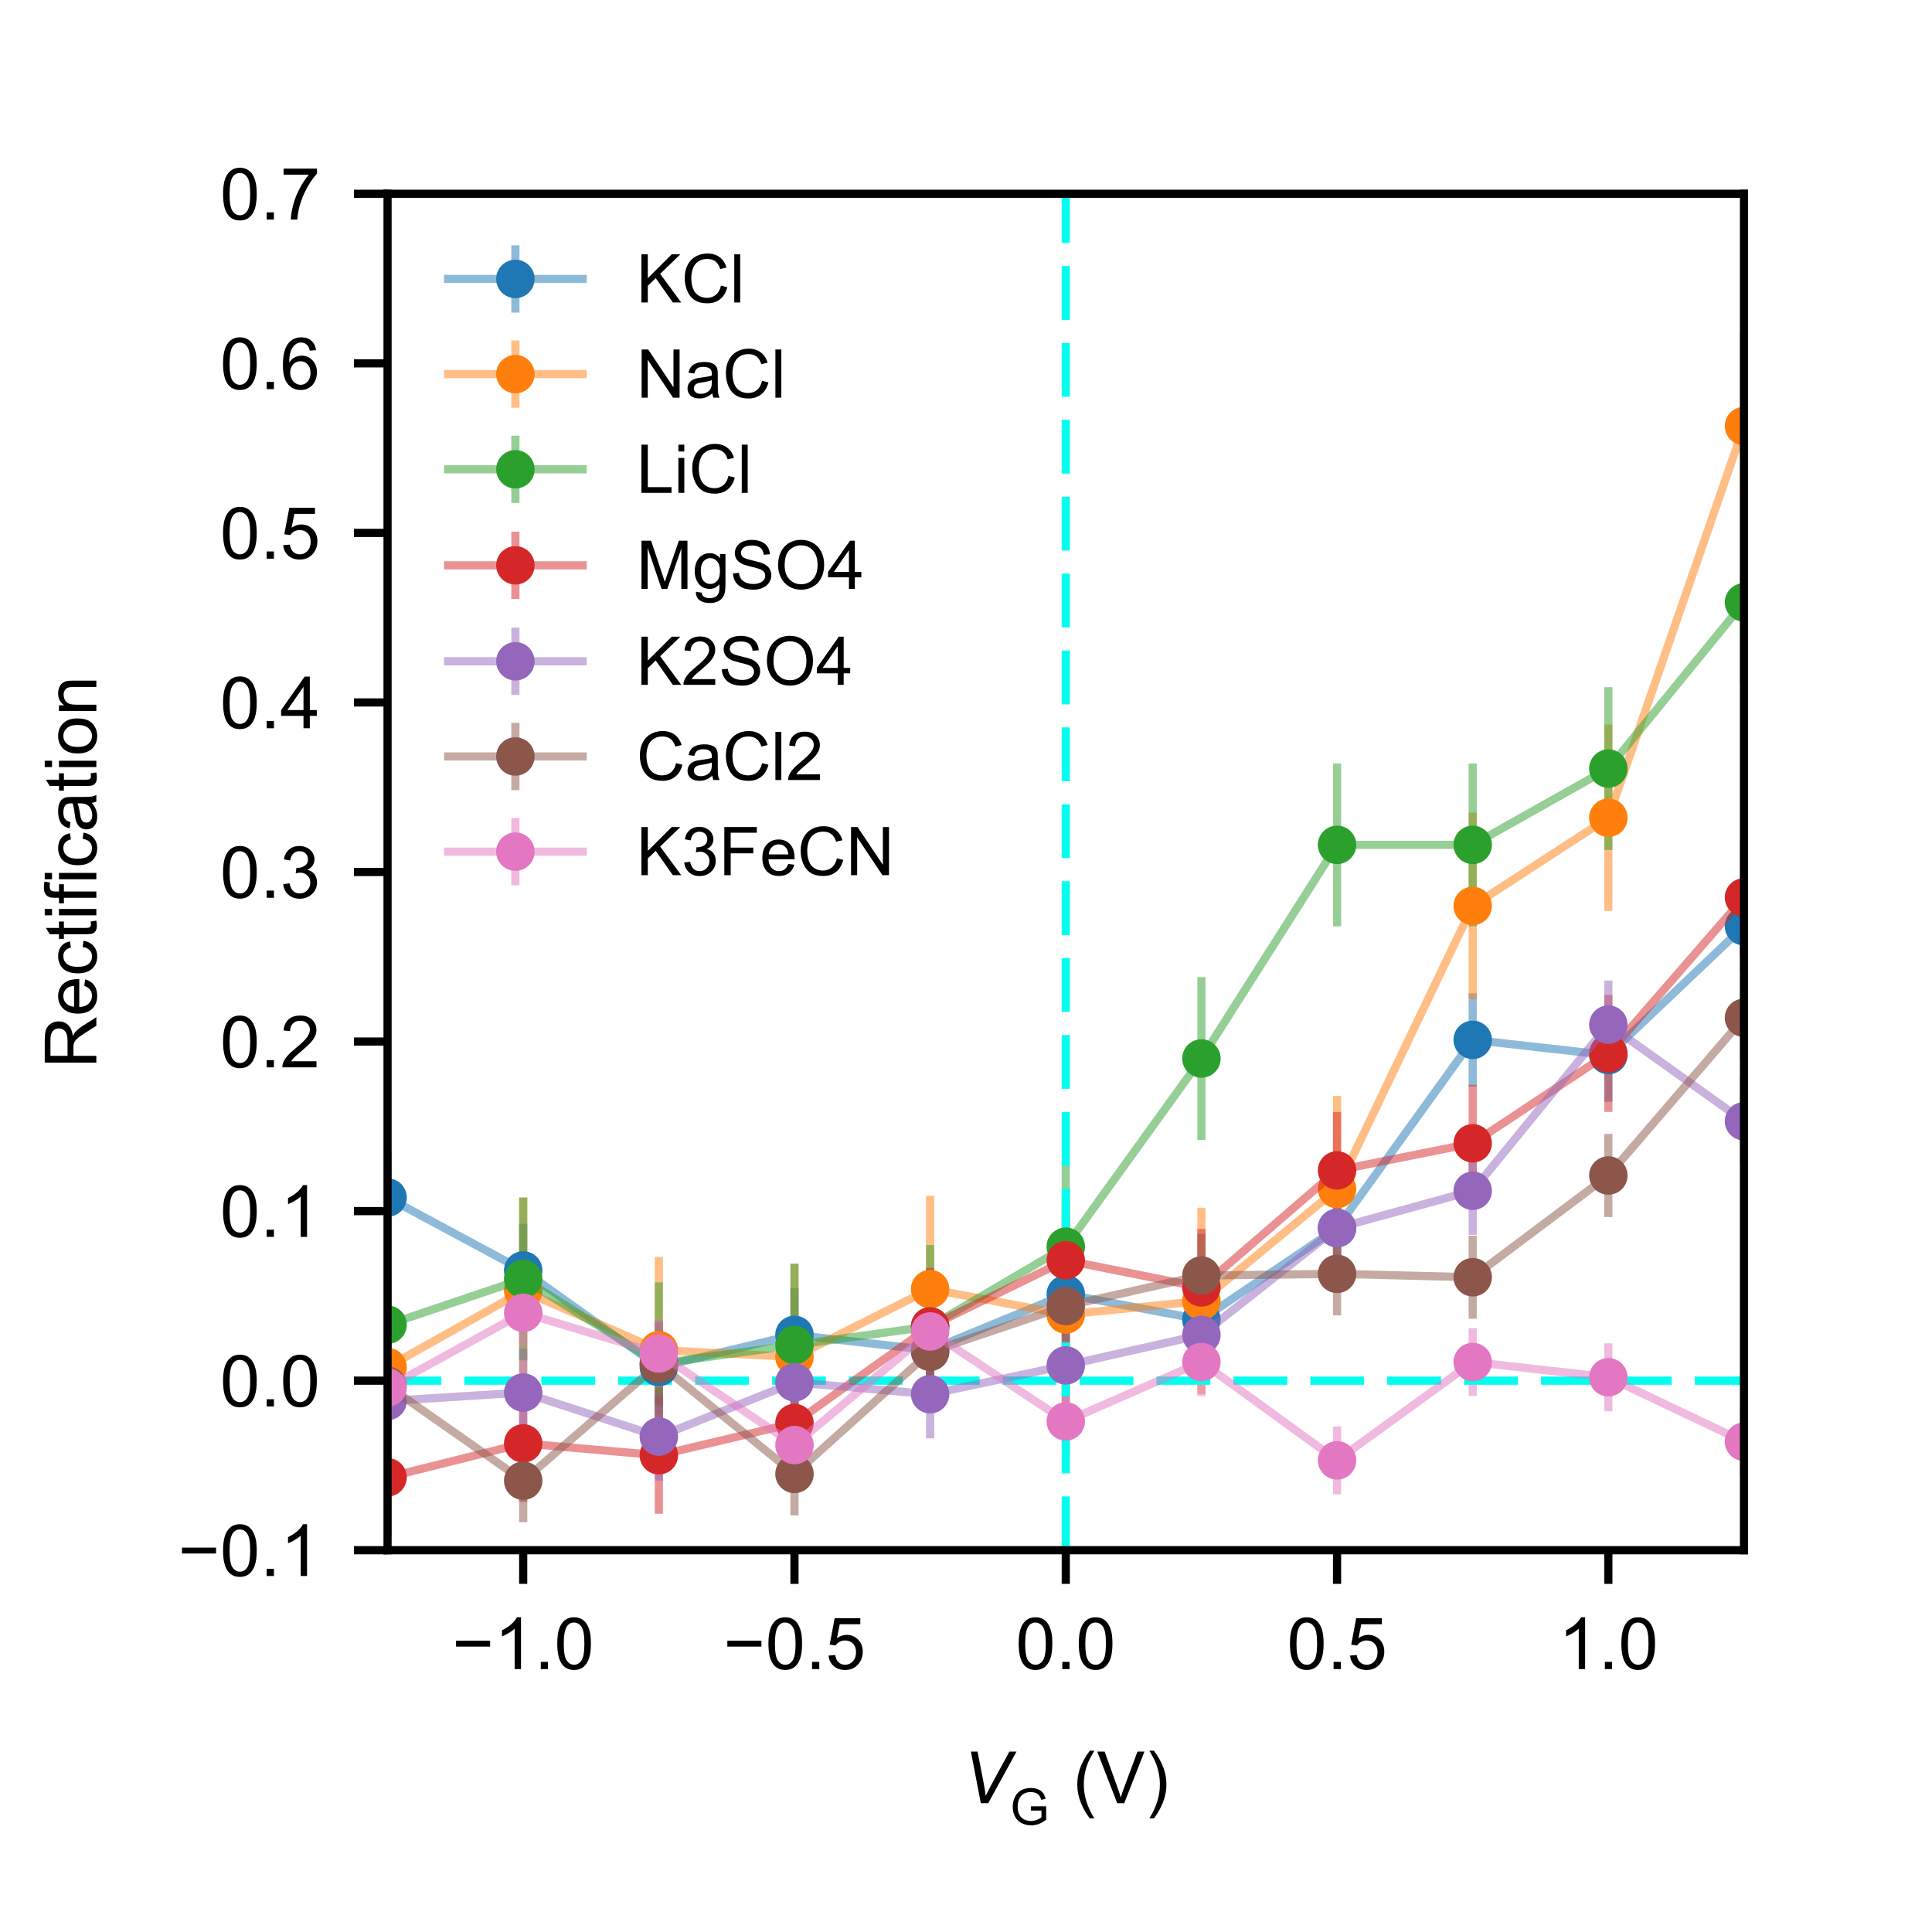 <?xml version="1.0" encoding="utf-8" standalone="no"?>
<!DOCTYPE svg PUBLIC "-//W3C//DTD SVG 1.1//EN"
  "http://www.w3.org/Graphics/SVG/1.1/DTD/svg11.dtd">
<!-- Created with matplotlib (http://matplotlib.org/) -->
<svg height="201pt" version="1.1" viewBox="0 0 201 201" width="201pt" xmlns="http://www.w3.org/2000/svg" xmlns:xlink="http://www.w3.org/1999/xlink">
 <defs>
  <style type="text/css">
*{stroke-linecap:butt;stroke-linejoin:round;}
  </style>
 </defs>
 <g id="figure_1">
  <g id="patch_1">
   <path d="M 0 201.6 
L 201.6 201.6 
L 201.6 0 
L 0 0 
z
" style="fill:none;"/>
  </g>
  <g id="axes_1">
   <g id="patch_2">
    <path d="M 40.32 161.28 
L 181.44 161.28 
L 181.44 20.16 
L 40.32 20.16 
z
" style="fill:none;"/>
   </g>
   <g id="matplotlib.axis_1">
    <g id="xtick_1">
     <g id="line2d_1">
      <defs>
       <path d="M 0 0 
L 0 3.5 
" id="mb64f9d6775" style="stroke:#000000;stroke-width:0.85;"/>
      </defs>
      <g>
       <use style="stroke:#000000;stroke-width:0.85;" x="54.432" xlink:href="#mb64f9d6775" y="161.28"/>
      </g>
     </g>
     <g id="text_1">
      <!-- −1.0 -->
      <defs>
       <path d="M 52.828 31.203 
L 5.562 31.203 
L 5.562 39.406 
L 52.828 39.406 
z
" id="ArialMT-2212"/>
       <path d="M 37.25 0 
L 28.469 0 
L 28.469 56 
Q 25.297 52.984 20.141 49.953 
Q 14.984 46.922 10.891 45.406 
L 10.891 53.906 
Q 18.266 57.375 23.781 62.297 
Q 29.297 67.234 31.594 71.875 
L 37.25 71.875 
z
" id="ArialMT-31"/>
       <path d="M 9.078 0 
L 9.078 10.016 
L 19.094 10.016 
L 19.094 0 
z
" id="ArialMT-2e"/>
       <path d="M 4.156 35.297 
Q 4.156 48 6.766 55.734 
Q 9.375 63.484 14.516 67.672 
Q 19.672 71.875 27.484 71.875 
Q 33.25 71.875 37.594 69.547 
Q 41.938 67.234 44.766 62.859 
Q 47.609 58.5 49.219 52.219 
Q 50.828 45.953 50.828 35.297 
Q 50.828 22.703 48.234 14.969 
Q 45.656 7.234 40.5 3 
Q 35.359 -1.219 27.484 -1.219 
Q 17.141 -1.219 11.234 6.203 
Q 4.156 15.141 4.156 35.297 
M 13.188 35.297 
Q 13.188 17.672 17.312 11.828 
Q 21.438 6 27.484 6 
Q 33.547 6 37.672 11.859 
Q 41.797 17.719 41.797 35.297 
Q 41.797 52.984 37.672 58.781 
Q 33.547 64.594 27.391 64.594 
Q 21.344 64.594 17.719 59.469 
Q 13.188 52.938 13.188 35.297 
" id="ArialMT-30"/>
      </defs>
      <g transform="translate(47.029 173.648)scale(0.075 -0.075)">
       <use xlink:href="#ArialMT-2212"/>
       <use x="58.398" xlink:href="#ArialMT-31"/>
       <use x="114.014" xlink:href="#ArialMT-2e"/>
       <use x="141.797" xlink:href="#ArialMT-30"/>
      </g>
     </g>
    </g>
    <g id="xtick_2">
     <g id="line2d_2">
      <g>
       <use style="stroke:#000000;stroke-width:0.85;" x="82.656" xlink:href="#mb64f9d6775" y="161.28"/>
      </g>
     </g>
     <g id="text_2">
      <!-- −0.5 -->
      <defs>
       <path d="M 4.156 18.75 
L 13.375 19.531 
Q 14.406 12.797 18.141 9.391 
Q 21.875 6 27.156 6 
Q 33.5 6 37.891 10.781 
Q 42.281 15.578 42.281 23.484 
Q 42.281 31 38.062 35.344 
Q 33.844 39.703 27 39.703 
Q 22.75 39.703 19.328 37.766 
Q 15.922 35.844 13.969 32.766 
L 5.719 33.844 
L 12.641 70.609 
L 48.25 70.609 
L 48.25 62.203 
L 19.672 62.203 
L 15.828 42.969 
Q 22.266 47.469 29.344 47.469 
Q 38.719 47.469 45.156 40.969 
Q 51.609 34.469 51.609 24.266 
Q 51.609 14.547 45.953 7.469 
Q 39.062 -1.219 27.156 -1.219 
Q 17.391 -1.219 11.203 4.25 
Q 5.031 9.719 4.156 18.75 
" id="ArialMT-35"/>
      </defs>
      <g transform="translate(75.253 173.648)scale(0.075 -0.075)">
       <use xlink:href="#ArialMT-2212"/>
       <use x="58.398" xlink:href="#ArialMT-30"/>
       <use x="114.014" xlink:href="#ArialMT-2e"/>
       <use x="141.797" xlink:href="#ArialMT-35"/>
      </g>
     </g>
    </g>
    <g id="xtick_3">
     <g id="line2d_3">
      <g>
       <use style="stroke:#000000;stroke-width:0.85;" x="110.88" xlink:href="#mb64f9d6775" y="161.28"/>
      </g>
     </g>
     <g id="text_3">
      <!-- 0.0 -->
      <g transform="translate(105.668 173.648)scale(0.075 -0.075)">
       <use xlink:href="#ArialMT-30"/>
       <use x="55.615" xlink:href="#ArialMT-2e"/>
       <use x="83.398" xlink:href="#ArialMT-30"/>
      </g>
     </g>
    </g>
    <g id="xtick_4">
     <g id="line2d_4">
      <g>
       <use style="stroke:#000000;stroke-width:0.85;" x="139.104" xlink:href="#mb64f9d6775" y="161.28"/>
      </g>
     </g>
     <g id="text_4">
      <!-- 0.5 -->
      <g transform="translate(133.892 173.648)scale(0.075 -0.075)">
       <use xlink:href="#ArialMT-30"/>
       <use x="55.615" xlink:href="#ArialMT-2e"/>
       <use x="83.398" xlink:href="#ArialMT-35"/>
      </g>
     </g>
    </g>
    <g id="xtick_5">
     <g id="line2d_5">
      <g>
       <use style="stroke:#000000;stroke-width:0.85;" x="167.328" xlink:href="#mb64f9d6775" y="161.28"/>
      </g>
     </g>
     <g id="text_5">
      <!-- 1.0 -->
      <g transform="translate(162.115 173.648)scale(0.075 -0.075)">
       <use xlink:href="#ArialMT-31"/>
       <use x="55.615" xlink:href="#ArialMT-2e"/>
       <use x="83.398" xlink:href="#ArialMT-30"/>
      </g>
     </g>
    </g>
    <g id="text_6">
     <!-- $V_{\mathrm{G}}$ (V) -->
     <defs>
      <path d="M 26.172 0 
L 12.406 71.578 
L 21.625 71.578 
L 29.938 28.906 
Q 32.234 17.281 32.906 10.156 
Q 37.406 19.344 40.281 24.703 
L 65.828 71.578 
L 75.688 71.578 
L 36.422 0 
z
" id="Arial-ItalicMT-56"/>
      <path d="M 41.219 28.078 
L 41.219 36.469 
L 71.531 36.531 
L 71.531 9.969 
Q 64.547 4.391 57.125 1.578 
Q 49.703 -1.219 41.891 -1.219 
Q 31.344 -1.219 22.719 3.297 
Q 14.109 7.812 9.719 16.359 
Q 5.328 24.906 5.328 35.453 
Q 5.328 45.906 9.688 54.953 
Q 14.062 64.016 22.266 68.406 
Q 30.469 72.797 41.156 72.797 
Q 48.922 72.797 55.188 70.281 
Q 61.469 67.781 65.031 63.281 
Q 68.609 58.797 70.453 51.562 
L 61.922 49.219 
Q 60.297 54.688 57.906 57.812 
Q 55.516 60.938 51.062 62.812 
Q 46.625 64.703 41.219 64.703 
Q 34.719 64.703 29.984 62.719 
Q 25.25 60.75 22.344 57.516 
Q 19.438 54.297 17.828 50.438 
Q 15.094 43.797 15.094 36.031 
Q 15.094 26.469 18.391 20.016 
Q 21.688 13.578 27.984 10.453 
Q 34.281 7.328 41.359 7.328 
Q 47.516 7.328 53.375 9.688 
Q 59.234 12.062 62.25 14.75 
L 62.25 28.078 
z
" id="ArialMT-47"/>
      <path id="ArialMT-20"/>
      <path d="M 23.391 -21.047 
Q 16.109 -11.859 11.078 0.438 
Q 6.062 12.75 6.062 25.922 
Q 6.062 37.547 9.812 48.188 
Q 14.203 60.547 23.391 72.797 
L 29.688 72.797 
Q 23.781 62.641 21.875 58.297 
Q 18.891 51.562 17.188 44.234 
Q 15.094 35.109 15.094 25.875 
Q 15.094 2.391 29.688 -21.047 
z
" id="ArialMT-28"/>
      <path d="M 28.172 0 
L 0.438 71.578 
L 10.688 71.578 
L 29.297 19.578 
Q 31.547 13.328 33.062 7.859 
Q 34.719 13.719 36.922 19.578 
L 56.25 71.578 
L 65.922 71.578 
L 37.891 0 
z
" id="ArialMT-56"/>
      <path d="M 12.359 -21.047 
L 6.062 -21.047 
Q 20.656 2.391 20.656 25.875 
Q 20.656 35.062 18.562 44.094 
Q 16.891 51.422 13.922 58.156 
Q 12.016 62.547 6.062 72.797 
L 12.359 72.797 
Q 21.531 60.547 25.922 48.188 
Q 29.688 37.547 29.688 25.922 
Q 29.688 12.75 24.625 0.438 
Q 19.578 -11.859 12.359 -21.047 
" id="ArialMT-29"/>
     </defs>
     <g transform="translate(100.08 187.614)scale(0.075 -0.075)">
      <use transform="translate(0 0.203)" xlink:href="#Arial-ItalicMT-56"/>
      <use transform="translate(66.699 -29.666)scale(0.7)" xlink:href="#ArialMT-47"/>
      <use transform="translate(126.126 0.203)" xlink:href="#ArialMT-20"/>
      <use transform="translate(153.909 0.203)" xlink:href="#ArialMT-28"/>
      <use transform="translate(187.21 0.203)" xlink:href="#ArialMT-56"/>
      <use transform="translate(253.909 0.203)" xlink:href="#ArialMT-29"/>
     </g>
    </g>
   </g>
   <g id="matplotlib.axis_2">
    <g id="ytick_1">
     <g id="line2d_6">
      <defs>
       <path d="M 0 0 
L -3.5 0 
" id="m4157da8dcb" style="stroke:#000000;stroke-width:0.85;"/>
      </defs>
      <g>
       <use style="stroke:#000000;stroke-width:0.85;" x="40.32" xlink:href="#m4157da8dcb" y="161.28"/>
      </g>
     </g>
     <g id="text_7">
      <!-- −0.1 -->
      <g transform="translate(18.515 163.964)scale(0.075 -0.075)">
       <use xlink:href="#ArialMT-2212"/>
       <use x="58.398" xlink:href="#ArialMT-30"/>
       <use x="114.014" xlink:href="#ArialMT-2e"/>
       <use x="141.797" xlink:href="#ArialMT-31"/>
      </g>
     </g>
    </g>
    <g id="ytick_2">
     <g id="line2d_7">
      <g>
       <use style="stroke:#000000;stroke-width:0.85;" x="40.32" xlink:href="#m4157da8dcb" y="143.64"/>
      </g>
     </g>
     <g id="text_8">
      <!-- 0.0 -->
      <g transform="translate(22.895 146.324)scale(0.075 -0.075)">
       <use xlink:href="#ArialMT-30"/>
       <use x="55.615" xlink:href="#ArialMT-2e"/>
       <use x="83.398" xlink:href="#ArialMT-30"/>
      </g>
     </g>
    </g>
    <g id="ytick_3">
     <g id="line2d_8">
      <g>
       <use style="stroke:#000000;stroke-width:0.85;" x="40.32" xlink:href="#m4157da8dcb" y="126"/>
      </g>
     </g>
     <g id="text_9">
      <!-- 0.1 -->
      <g transform="translate(22.895 128.684)scale(0.075 -0.075)">
       <use xlink:href="#ArialMT-30"/>
       <use x="55.615" xlink:href="#ArialMT-2e"/>
       <use x="83.398" xlink:href="#ArialMT-31"/>
      </g>
     </g>
    </g>
    <g id="ytick_4">
     <g id="line2d_9">
      <g>
       <use style="stroke:#000000;stroke-width:0.85;" x="40.32" xlink:href="#m4157da8dcb" y="108.36"/>
      </g>
     </g>
     <g id="text_10">
      <!-- 0.2 -->
      <defs>
       <path d="M 50.344 8.453 
L 50.344 0 
L 3.031 0 
Q 2.938 3.172 4.047 6.109 
Q 5.859 10.938 9.828 15.625 
Q 13.812 20.312 21.344 26.469 
Q 33.016 36.031 37.109 41.625 
Q 41.219 47.219 41.219 52.203 
Q 41.219 57.422 37.469 61 
Q 33.734 64.594 27.734 64.594 
Q 21.391 64.594 17.578 60.781 
Q 13.766 56.984 13.719 50.25 
L 4.688 51.172 
Q 5.609 61.281 11.656 66.578 
Q 17.719 71.875 27.938 71.875 
Q 38.234 71.875 44.234 66.156 
Q 50.25 60.453 50.25 52 
Q 50.25 47.703 48.484 43.547 
Q 46.734 39.406 42.656 34.812 
Q 38.578 30.219 29.109 22.219 
Q 21.188 15.578 18.938 13.203 
Q 16.703 10.844 15.234 8.453 
z
" id="ArialMT-32"/>
      </defs>
      <g transform="translate(22.895 111.044)scale(0.075 -0.075)">
       <use xlink:href="#ArialMT-30"/>
       <use x="55.615" xlink:href="#ArialMT-2e"/>
       <use x="83.398" xlink:href="#ArialMT-32"/>
      </g>
     </g>
    </g>
    <g id="ytick_5">
     <g id="line2d_10">
      <g>
       <use style="stroke:#000000;stroke-width:0.85;" x="40.32" xlink:href="#m4157da8dcb" y="90.72"/>
      </g>
     </g>
     <g id="text_11">
      <!-- 0.3 -->
      <defs>
       <path d="M 4.203 18.891 
L 12.984 20.062 
Q 14.5 12.594 18.141 9.297 
Q 21.781 6 27 6 
Q 33.203 6 37.469 10.297 
Q 41.75 14.594 41.75 20.953 
Q 41.75 27 37.797 30.922 
Q 33.844 34.859 27.734 34.859 
Q 25.25 34.859 21.531 33.891 
L 22.516 41.609 
Q 23.391 41.5 23.922 41.5 
Q 29.547 41.5 34.031 44.422 
Q 38.531 47.359 38.531 53.469 
Q 38.531 58.297 35.25 61.469 
Q 31.984 64.656 26.812 64.656 
Q 21.688 64.656 18.266 61.422 
Q 14.844 58.203 13.875 51.766 
L 5.078 53.328 
Q 6.688 62.156 12.391 67.016 
Q 18.109 71.875 26.609 71.875 
Q 32.469 71.875 37.391 69.359 
Q 42.328 66.844 44.938 62.5 
Q 47.562 58.156 47.562 53.266 
Q 47.562 48.641 45.062 44.828 
Q 42.578 41.016 37.703 38.766 
Q 44.047 37.312 47.562 32.688 
Q 51.078 28.078 51.078 21.141 
Q 51.078 11.766 44.234 5.25 
Q 37.406 -1.266 26.953 -1.266 
Q 17.531 -1.266 11.297 4.344 
Q 5.078 9.969 4.203 18.891 
" id="ArialMT-33"/>
      </defs>
      <g transform="translate(22.895 93.404)scale(0.075 -0.075)">
       <use xlink:href="#ArialMT-30"/>
       <use x="55.615" xlink:href="#ArialMT-2e"/>
       <use x="83.398" xlink:href="#ArialMT-33"/>
      </g>
     </g>
    </g>
    <g id="ytick_6">
     <g id="line2d_11">
      <g>
       <use style="stroke:#000000;stroke-width:0.85;" x="40.32" xlink:href="#m4157da8dcb" y="73.08"/>
      </g>
     </g>
     <g id="text_12">
      <!-- 0.4 -->
      <defs>
       <path d="M 32.328 0 
L 32.328 17.141 
L 1.266 17.141 
L 1.266 25.203 
L 33.938 71.578 
L 41.109 71.578 
L 41.109 25.203 
L 50.781 25.203 
L 50.781 17.141 
L 41.109 17.141 
L 41.109 0 
z
M 32.328 25.203 
L 32.328 57.469 
L 9.906 25.203 
z
" id="ArialMT-34"/>
      </defs>
      <g transform="translate(22.895 75.764)scale(0.075 -0.075)">
       <use xlink:href="#ArialMT-30"/>
       <use x="55.615" xlink:href="#ArialMT-2e"/>
       <use x="83.398" xlink:href="#ArialMT-34"/>
      </g>
     </g>
    </g>
    <g id="ytick_7">
     <g id="line2d_12">
      <g>
       <use style="stroke:#000000;stroke-width:0.85;" x="40.32" xlink:href="#m4157da8dcb" y="55.44"/>
      </g>
     </g>
     <g id="text_13">
      <!-- 0.5 -->
      <g transform="translate(22.895 58.124)scale(0.075 -0.075)">
       <use xlink:href="#ArialMT-30"/>
       <use x="55.615" xlink:href="#ArialMT-2e"/>
       <use x="83.398" xlink:href="#ArialMT-35"/>
      </g>
     </g>
    </g>
    <g id="ytick_8">
     <g id="line2d_13">
      <g>
       <use style="stroke:#000000;stroke-width:0.85;" x="40.32" xlink:href="#m4157da8dcb" y="37.8"/>
      </g>
     </g>
     <g id="text_14">
      <!-- 0.6 -->
      <defs>
       <path d="M 49.75 54.047 
L 41.016 53.375 
Q 39.844 58.547 37.703 60.891 
Q 34.125 64.656 28.906 64.656 
Q 24.703 64.656 21.531 62.312 
Q 17.391 59.281 14.984 53.469 
Q 12.594 47.656 12.5 36.922 
Q 15.672 41.75 20.266 44.094 
Q 24.859 46.438 29.891 46.438 
Q 38.672 46.438 44.844 39.969 
Q 51.031 33.5 51.031 23.25 
Q 51.031 16.5 48.125 10.719 
Q 45.219 4.938 40.141 1.859 
Q 35.062 -1.219 28.609 -1.219 
Q 17.625 -1.219 10.688 6.859 
Q 3.766 14.938 3.766 33.5 
Q 3.766 54.25 11.422 63.672 
Q 18.109 71.875 29.438 71.875 
Q 37.891 71.875 43.281 67.141 
Q 48.688 62.406 49.75 54.047 
M 13.875 23.188 
Q 13.875 18.656 15.797 14.5 
Q 17.719 10.359 21.188 8.172 
Q 24.656 6 28.469 6 
Q 34.031 6 38.031 10.484 
Q 42.047 14.984 42.047 22.703 
Q 42.047 30.125 38.078 34.391 
Q 34.125 38.672 28.125 38.672 
Q 22.172 38.672 18.016 34.391 
Q 13.875 30.125 13.875 23.188 
" id="ArialMT-36"/>
      </defs>
      <g transform="translate(22.895 40.484)scale(0.075 -0.075)">
       <use xlink:href="#ArialMT-30"/>
       <use x="55.615" xlink:href="#ArialMT-2e"/>
       <use x="83.398" xlink:href="#ArialMT-36"/>
      </g>
     </g>
    </g>
    <g id="ytick_9">
     <g id="line2d_14">
      <g>
       <use style="stroke:#000000;stroke-width:0.85;" x="40.32" xlink:href="#m4157da8dcb" y="20.16"/>
      </g>
     </g>
     <g id="text_15">
      <!-- 0.7 -->
      <defs>
       <path d="M 4.734 62.203 
L 4.734 70.656 
L 51.078 70.656 
L 51.078 63.812 
Q 44.234 56.547 37.516 44.484 
Q 30.812 32.422 27.156 19.672 
Q 24.516 10.688 23.781 0 
L 14.75 0 
Q 14.891 8.453 18.062 20.406 
Q 21.234 32.375 27.172 43.484 
Q 33.109 54.594 39.797 62.203 
z
" id="ArialMT-37"/>
      </defs>
      <g transform="translate(22.895 22.844)scale(0.075 -0.075)">
       <use xlink:href="#ArialMT-30"/>
       <use x="55.615" xlink:href="#ArialMT-2e"/>
       <use x="83.398" xlink:href="#ArialMT-37"/>
      </g>
     </g>
    </g>
    <g id="text_16">
     <!-- Rectification -->
     <defs>
      <path d="M 7.859 0 
L 7.859 71.578 
L 39.594 71.578 
Q 49.172 71.578 54.141 69.641 
Q 59.125 67.719 62.109 62.828 
Q 65.094 57.953 65.094 52.047 
Q 65.094 44.438 60.156 39.203 
Q 55.219 33.984 44.922 32.562 
Q 48.688 30.766 50.641 29 
Q 54.781 25.203 58.5 19.484 
L 70.953 0 
L 59.031 0 
L 49.562 14.891 
Q 45.406 21.344 42.719 24.75 
Q 40.047 28.172 37.922 29.531 
Q 35.797 30.906 33.594 31.453 
Q 31.984 31.781 28.328 31.781 
L 17.328 31.781 
L 17.328 0 
z
M 17.328 39.984 
L 37.703 39.984 
Q 44.188 39.984 47.844 41.328 
Q 51.516 42.672 53.422 45.625 
Q 55.328 48.578 55.328 52.047 
Q 55.328 57.125 51.641 60.391 
Q 47.953 63.672 39.984 63.672 
L 17.328 63.672 
z
" id="ArialMT-52"/>
      <path d="M 42.094 16.703 
L 51.172 15.578 
Q 49.031 7.625 43.219 3.219 
Q 37.406 -1.172 28.375 -1.172 
Q 17 -1.172 10.328 5.828 
Q 3.656 12.844 3.656 25.484 
Q 3.656 38.578 10.391 45.797 
Q 17.141 53.031 27.875 53.031 
Q 38.281 53.031 44.875 45.953 
Q 51.469 38.875 51.469 26.031 
Q 51.469 25.25 51.422 23.688 
L 12.75 23.688 
Q 13.234 15.141 17.578 10.594 
Q 21.922 6.062 28.422 6.062 
Q 33.25 6.062 36.672 8.594 
Q 40.094 11.141 42.094 16.703 
M 13.234 30.906 
L 42.188 30.906 
Q 41.609 37.453 38.875 40.719 
Q 34.672 45.797 27.984 45.797 
Q 21.922 45.797 17.797 41.75 
Q 13.672 37.703 13.234 30.906 
" id="ArialMT-65"/>
      <path d="M 40.438 19 
L 49.078 17.875 
Q 47.656 8.938 41.812 3.875 
Q 35.984 -1.172 27.484 -1.172 
Q 16.844 -1.172 10.375 5.781 
Q 3.906 12.75 3.906 25.734 
Q 3.906 34.125 6.688 40.422 
Q 9.469 46.734 15.156 49.875 
Q 20.844 53.031 27.547 53.031 
Q 35.984 53.031 41.359 48.75 
Q 46.734 44.484 48.25 36.625 
L 39.703 35.297 
Q 38.484 40.531 35.375 43.156 
Q 32.281 45.797 27.875 45.797 
Q 21.234 45.797 17.078 41.031 
Q 12.938 36.281 12.938 25.984 
Q 12.938 15.531 16.938 10.797 
Q 20.953 6.062 27.391 6.062 
Q 32.562 6.062 36.031 9.234 
Q 39.5 12.406 40.438 19 
" id="ArialMT-63"/>
      <path d="M 25.781 7.859 
L 27.047 0.094 
Q 23.344 -0.688 20.406 -0.688 
Q 15.625 -0.688 12.984 0.828 
Q 10.359 2.344 9.281 4.812 
Q 8.203 7.281 8.203 15.188 
L 8.203 45.016 
L 1.766 45.016 
L 1.766 51.859 
L 8.203 51.859 
L 8.203 64.703 
L 16.938 69.969 
L 16.938 51.859 
L 25.781 51.859 
L 25.781 45.016 
L 16.938 45.016 
L 16.938 14.703 
Q 16.938 10.938 17.406 9.859 
Q 17.875 8.797 18.922 8.156 
Q 19.969 7.516 21.922 7.516 
Q 23.391 7.516 25.781 7.859 
" id="ArialMT-74"/>
      <path d="M 6.641 61.469 
L 6.641 71.578 
L 15.438 71.578 
L 15.438 61.469 
z
M 6.641 0 
L 6.641 51.859 
L 15.438 51.859 
L 15.438 0 
z
" id="ArialMT-69"/>
      <path d="M 8.688 0 
L 8.688 45.016 
L 0.922 45.016 
L 0.922 51.859 
L 8.688 51.859 
L 8.688 57.375 
Q 8.688 62.594 9.625 65.141 
Q 10.891 68.562 14.078 70.672 
Q 17.281 72.797 23.047 72.797 
Q 26.766 72.797 31.25 71.922 
L 29.938 64.266 
Q 27.203 64.75 24.75 64.75 
Q 20.75 64.75 19.094 63.031 
Q 17.438 61.328 17.438 56.641 
L 17.438 51.859 
L 27.547 51.859 
L 27.547 45.016 
L 17.438 45.016 
L 17.438 0 
z
" id="ArialMT-66"/>
      <path d="M 40.438 6.391 
Q 35.547 2.25 31.031 0.531 
Q 26.516 -1.172 21.344 -1.172 
Q 12.797 -1.172 8.203 3 
Q 3.609 7.172 3.609 13.672 
Q 3.609 17.484 5.344 20.625 
Q 7.078 23.781 9.891 25.688 
Q 12.703 27.594 16.219 28.562 
Q 18.797 29.25 24.031 29.891 
Q 34.672 31.156 39.703 32.906 
Q 39.75 34.719 39.75 35.203 
Q 39.75 40.578 37.25 42.781 
Q 33.891 45.75 27.25 45.75 
Q 21.047 45.75 18.094 43.578 
Q 15.141 41.406 13.719 35.891 
L 5.125 37.062 
Q 6.297 42.578 8.984 45.969 
Q 11.672 49.359 16.75 51.188 
Q 21.828 53.031 28.516 53.031 
Q 35.156 53.031 39.297 51.469 
Q 43.453 49.906 45.406 47.531 
Q 47.359 45.172 48.141 41.547 
Q 48.578 39.312 48.578 33.453 
L 48.578 21.734 
Q 48.578 9.469 49.141 6.219 
Q 49.703 2.984 51.375 0 
L 42.188 0 
Q 40.828 2.734 40.438 6.391 
M 39.703 26.031 
Q 34.906 24.078 25.344 22.703 
Q 19.922 21.922 17.672 20.938 
Q 15.438 19.969 14.203 18.094 
Q 12.984 16.219 12.984 13.922 
Q 12.984 10.406 15.641 8.062 
Q 18.312 5.719 23.438 5.719 
Q 28.516 5.719 32.469 7.938 
Q 36.422 10.156 38.281 14.016 
Q 39.703 17 39.703 22.797 
z
" id="ArialMT-61"/>
      <path d="M 3.328 25.922 
Q 3.328 40.328 11.328 47.266 
Q 18.016 53.031 27.641 53.031 
Q 38.328 53.031 45.109 46.016 
Q 51.906 39.016 51.906 26.656 
Q 51.906 16.656 48.906 10.906 
Q 45.906 5.172 40.156 2 
Q 34.422 -1.172 27.641 -1.172 
Q 16.75 -1.172 10.031 5.812 
Q 3.328 12.797 3.328 25.922 
M 12.359 25.922 
Q 12.359 15.969 16.703 11.016 
Q 21.047 6.062 27.641 6.062 
Q 34.188 6.062 38.531 11.031 
Q 42.875 16.016 42.875 26.219 
Q 42.875 35.844 38.5 40.797 
Q 34.125 45.75 27.641 45.75 
Q 21.047 45.75 16.703 40.812 
Q 12.359 35.891 12.359 25.922 
" id="ArialMT-6f"/>
      <path d="M 6.594 0 
L 6.594 51.859 
L 14.5 51.859 
L 14.5 44.484 
Q 20.219 53.031 31 53.031 
Q 35.688 53.031 39.625 51.344 
Q 43.562 49.656 45.516 46.922 
Q 47.469 44.188 48.25 40.438 
Q 48.734 37.984 48.734 31.891 
L 48.734 0 
L 39.938 0 
L 39.938 31.547 
Q 39.938 36.922 38.906 39.578 
Q 37.891 42.234 35.281 43.812 
Q 32.672 45.406 29.156 45.406 
Q 23.531 45.406 19.453 41.844 
Q 15.375 38.281 15.375 28.328 
L 15.375 0 
z
" id="ArialMT-6e"/>
     </defs>
     <g transform="translate(10.024 111.145)rotate(-90)scale(0.075 -0.075)">
      <use xlink:href="#ArialMT-52"/>
      <use x="72.217" xlink:href="#ArialMT-65"/>
      <use x="127.832" xlink:href="#ArialMT-63"/>
      <use x="177.832" xlink:href="#ArialMT-74"/>
      <use x="205.615" xlink:href="#ArialMT-69"/>
      <use x="227.832" xlink:href="#ArialMT-66"/>
      <use x="255.615" xlink:href="#ArialMT-69"/>
      <use x="277.832" xlink:href="#ArialMT-63"/>
      <use x="327.832" xlink:href="#ArialMT-61"/>
      <use x="383.447" xlink:href="#ArialMT-74"/>
      <use x="411.23" xlink:href="#ArialMT-69"/>
      <use x="433.447" xlink:href="#ArialMT-6f"/>
      <use x="489.062" xlink:href="#ArialMT-6e"/>
     </g>
    </g>
   </g>
   <g id="LineCollection_1">
    <path clip-path="url(#pbfa9946f61)" d="M 40.32 129.44 
L 40.32 119.738 
" style="fill:none;stroke:#1f77b4;stroke-opacity:0.5;stroke-width:0.85;"/>
    <path clip-path="url(#pbfa9946f61)" d="M 54.432 137.025 
L 54.432 127.323 
" style="fill:none;stroke:#1f77b4;stroke-opacity:0.5;stroke-width:0.85;"/>
    <path clip-path="url(#pbfa9946f61)" d="M 68.544 147.08 
L 68.544 137.378 
" style="fill:none;stroke:#1f77b4;stroke-opacity:0.5;stroke-width:0.85;"/>
    <path clip-path="url(#pbfa9946f61)" d="M 82.656 143.728 
L 82.656 134.026 
" style="fill:none;stroke:#1f77b4;stroke-opacity:0.5;stroke-width:0.85;"/>
    <path clip-path="url(#pbfa9946f61)" d="M 96.768 145.316 
L 96.768 135.614 
" style="fill:none;stroke:#1f77b4;stroke-opacity:0.5;stroke-width:0.85;"/>
    <path clip-path="url(#pbfa9946f61)" d="M 110.88 139.495 
L 110.88 129.793 
" style="fill:none;stroke:#1f77b4;stroke-opacity:0.5;stroke-width:0.85;"/>
    <path clip-path="url(#pbfa9946f61)" d="M 124.992 142.141 
L 124.992 132.439 
" style="fill:none;stroke:#1f77b4;stroke-opacity:0.5;stroke-width:0.85;"/>
    <path clip-path="url(#pbfa9946f61)" d="M 139.104 132.615 
L 139.104 122.913 
" style="fill:none;stroke:#1f77b4;stroke-opacity:0.5;stroke-width:0.85;"/>
    <path clip-path="url(#pbfa9946f61)" d="M 153.216 113.035 
L 153.216 103.333 
" style="fill:none;stroke:#1f77b4;stroke-opacity:0.5;stroke-width:0.85;"/>
    <path clip-path="url(#pbfa9946f61)" d="M 167.328 114.622 
L 167.328 104.92 
" style="fill:none;stroke:#1f77b4;stroke-opacity:0.5;stroke-width:0.85;"/>
    <path clip-path="url(#pbfa9946f61)" d="M 181.44 101.216 
L 181.44 91.514 
" style="fill:none;stroke:#1f77b4;stroke-opacity:0.5;stroke-width:0.85;"/>
   </g>
   <g id="LineCollection_2">
    <path clip-path="url(#pbfa9946f61)" d="M 40.32 151.931 
L 40.32 132.527 
" style="fill:none;stroke:#ff7f0e;stroke-opacity:0.5;stroke-width:0.85;"/>
    <path clip-path="url(#pbfa9946f61)" d="M 54.432 143.993 
L 54.432 124.589 
" style="fill:none;stroke:#ff7f0e;stroke-opacity:0.5;stroke-width:0.85;"/>
    <path clip-path="url(#pbfa9946f61)" d="M 68.544 150.167 
L 68.544 130.763 
" style="fill:none;stroke:#ff7f0e;stroke-opacity:0.5;stroke-width:0.85;"/>
    <path clip-path="url(#pbfa9946f61)" d="M 82.656 150.872 
L 82.656 131.468 
" style="fill:none;stroke:#ff7f0e;stroke-opacity:0.5;stroke-width:0.85;"/>
    <path clip-path="url(#pbfa9946f61)" d="M 96.768 143.816 
L 96.768 124.412 
" style="fill:none;stroke:#ff7f0e;stroke-opacity:0.5;stroke-width:0.85;"/>
    <path clip-path="url(#pbfa9946f61)" d="M 110.88 146.462 
L 110.88 127.058 
" style="fill:none;stroke:#ff7f0e;stroke-opacity:0.5;stroke-width:0.85;"/>
    <path clip-path="url(#pbfa9946f61)" d="M 124.992 145.051 
L 124.992 125.647 
" style="fill:none;stroke:#ff7f0e;stroke-opacity:0.5;stroke-width:0.85;"/>
    <path clip-path="url(#pbfa9946f61)" d="M 139.104 133.409 
L 139.104 114.005 
" style="fill:none;stroke:#ff7f0e;stroke-opacity:0.5;stroke-width:0.85;"/>
    <path clip-path="url(#pbfa9946f61)" d="M 153.216 103.95 
L 153.216 84.546 
" style="fill:none;stroke:#ff7f0e;stroke-opacity:0.5;stroke-width:0.85;"/>
    <path clip-path="url(#pbfa9946f61)" d="M 167.328 94.777 
L 167.328 75.373 
" style="fill:none;stroke:#ff7f0e;stroke-opacity:0.5;stroke-width:0.85;"/>
    <path clip-path="url(#pbfa9946f61)" d="M 181.44 54.029 
L 181.44 34.625 
" style="fill:none;stroke:#ff7f0e;stroke-opacity:0.5;stroke-width:0.85;"/>
   </g>
   <g id="LineCollection_3">
    <path clip-path="url(#pbfa9946f61)" d="M 40.32 146.286 
L 40.32 129.352 
" style="fill:none;stroke:#2ca02c;stroke-opacity:0.5;stroke-width:0.85;"/>
    <path clip-path="url(#pbfa9946f61)" d="M 54.432 141.523 
L 54.432 124.589 
" style="fill:none;stroke:#2ca02c;stroke-opacity:0.5;stroke-width:0.85;"/>
    <path clip-path="url(#pbfa9946f61)" d="M 68.544 150.343 
L 68.544 133.409 
" style="fill:none;stroke:#2ca02c;stroke-opacity:0.5;stroke-width:0.85;"/>
    <path clip-path="url(#pbfa9946f61)" d="M 82.656 148.403 
L 82.656 131.468 
" style="fill:none;stroke:#2ca02c;stroke-opacity:0.5;stroke-width:0.85;"/>
    <path clip-path="url(#pbfa9946f61)" d="M 96.768 146.462 
L 96.768 129.528 
" style="fill:none;stroke:#2ca02c;stroke-opacity:0.5;stroke-width:0.85;"/>
    <path clip-path="url(#pbfa9946f61)" d="M 110.88 138.172 
L 110.88 121.237 
" style="fill:none;stroke:#2ca02c;stroke-opacity:0.5;stroke-width:0.85;"/>
    <path clip-path="url(#pbfa9946f61)" d="M 124.992 118.591 
L 124.992 101.657 
" style="fill:none;stroke:#2ca02c;stroke-opacity:0.5;stroke-width:0.85;"/>
    <path clip-path="url(#pbfa9946f61)" d="M 139.104 96.365 
L 139.104 79.43 
" style="fill:none;stroke:#2ca02c;stroke-opacity:0.5;stroke-width:0.85;"/>
    <path clip-path="url(#pbfa9946f61)" d="M 153.216 96.365 
L 153.216 79.43 
" style="fill:none;stroke:#2ca02c;stroke-opacity:0.5;stroke-width:0.85;"/>
    <path clip-path="url(#pbfa9946f61)" d="M 167.328 88.427 
L 167.328 71.492 
" style="fill:none;stroke:#2ca02c;stroke-opacity:0.5;stroke-width:0.85;"/>
    <path clip-path="url(#pbfa9946f61)" d="M 181.44 71.14 
L 181.44 54.205 
" style="fill:none;stroke:#2ca02c;stroke-opacity:0.5;stroke-width:0.85;"/>
   </g>
   <g id="LineCollection_4">
    <path clip-path="url(#pbfa9946f61)" d="M 40.32 159.781 
L 40.32 147.609 
" style="fill:none;stroke:#d62728;stroke-opacity:0.5;stroke-width:0.85;"/>
    <path clip-path="url(#pbfa9946f61)" d="M 54.432 156.253 
L 54.432 144.081 
" style="fill:none;stroke:#d62728;stroke-opacity:0.5;stroke-width:0.85;"/>
    <path clip-path="url(#pbfa9946f61)" d="M 68.544 157.487 
L 68.544 145.316 
" style="fill:none;stroke:#d62728;stroke-opacity:0.5;stroke-width:0.85;"/>
    <path clip-path="url(#pbfa9946f61)" d="M 82.656 154.136 
L 82.656 141.964 
" style="fill:none;stroke:#d62728;stroke-opacity:0.5;stroke-width:0.85;"/>
    <path clip-path="url(#pbfa9946f61)" d="M 96.768 144.081 
L 96.768 131.909 
" style="fill:none;stroke:#d62728;stroke-opacity:0.5;stroke-width:0.85;"/>
    <path clip-path="url(#pbfa9946f61)" d="M 110.88 137.201 
L 110.88 125.03 
" style="fill:none;stroke:#d62728;stroke-opacity:0.5;stroke-width:0.85;"/>
    <path clip-path="url(#pbfa9946f61)" d="M 124.992 140.024 
L 124.992 127.852 
" style="fill:none;stroke:#d62728;stroke-opacity:0.5;stroke-width:0.85;"/>
    <path clip-path="url(#pbfa9946f61)" d="M 139.104 127.852 
L 139.104 115.681 
" style="fill:none;stroke:#d62728;stroke-opacity:0.5;stroke-width:0.85;"/>
    <path clip-path="url(#pbfa9946f61)" d="M 153.216 125.03 
L 153.216 112.858 
" style="fill:none;stroke:#d62728;stroke-opacity:0.5;stroke-width:0.85;"/>
    <path clip-path="url(#pbfa9946f61)" d="M 167.328 115.681 
L 167.328 103.509 
" style="fill:none;stroke:#d62728;stroke-opacity:0.5;stroke-width:0.85;"/>
    <path clip-path="url(#pbfa9946f61)" d="M 181.44 99.452 
L 181.44 87.28 
" style="fill:none;stroke:#d62728;stroke-opacity:0.5;stroke-width:0.85;"/>
   </g>
   <g id="LineCollection_5">
    <path clip-path="url(#pbfa9946f61)" d="M 40.32 150.343 
L 40.32 141.17 
" style="fill:none;stroke:#9467bd;stroke-opacity:0.5;stroke-width:0.85;"/>
    <path clip-path="url(#pbfa9946f61)" d="M 54.432 149.461 
L 54.432 140.288 
" style="fill:none;stroke:#9467bd;stroke-opacity:0.5;stroke-width:0.85;"/>
    <path clip-path="url(#pbfa9946f61)" d="M 68.544 154.048 
L 68.544 144.875 
" style="fill:none;stroke:#9467bd;stroke-opacity:0.5;stroke-width:0.85;"/>
    <path clip-path="url(#pbfa9946f61)" d="M 82.656 148.403 
L 82.656 139.23 
" style="fill:none;stroke:#9467bd;stroke-opacity:0.5;stroke-width:0.85;"/>
    <path clip-path="url(#pbfa9946f61)" d="M 96.768 149.638 
L 96.768 140.465 
" style="fill:none;stroke:#9467bd;stroke-opacity:0.5;stroke-width:0.85;"/>
    <path clip-path="url(#pbfa9946f61)" d="M 110.88 146.639 
L 110.88 137.466 
" style="fill:none;stroke:#9467bd;stroke-opacity:0.5;stroke-width:0.85;"/>
    <path clip-path="url(#pbfa9946f61)" d="M 124.992 143.464 
L 124.992 134.291 
" style="fill:none;stroke:#9467bd;stroke-opacity:0.5;stroke-width:0.85;"/>
    <path clip-path="url(#pbfa9946f61)" d="M 139.104 132.35 
L 139.104 123.178 
" style="fill:none;stroke:#9467bd;stroke-opacity:0.5;stroke-width:0.85;"/>
    <path clip-path="url(#pbfa9946f61)" d="M 153.216 128.47 
L 153.216 119.297 
" style="fill:none;stroke:#9467bd;stroke-opacity:0.5;stroke-width:0.85;"/>
    <path clip-path="url(#pbfa9946f61)" d="M 167.328 111.182 
L 167.328 102.01 
" style="fill:none;stroke:#9467bd;stroke-opacity:0.5;stroke-width:0.85;"/>
    <path clip-path="url(#pbfa9946f61)" d="M 181.44 121.237 
L 181.44 112.064 
" style="fill:none;stroke:#9467bd;stroke-opacity:0.5;stroke-width:0.85;"/>
   </g>
   <g id="LineCollection_6">
    <path clip-path="url(#pbfa9946f61)" d="M 40.32 148.491 
L 40.32 139.847 
" style="fill:none;stroke:#8c564b;stroke-opacity:0.5;stroke-width:0.85;"/>
    <path clip-path="url(#pbfa9946f61)" d="M 54.432 158.369 
L 54.432 149.726 
" style="fill:none;stroke:#8c564b;stroke-opacity:0.5;stroke-width:0.85;"/>
    <path clip-path="url(#pbfa9946f61)" d="M 68.544 146.198 
L 68.544 137.554 
" style="fill:none;stroke:#8c564b;stroke-opacity:0.5;stroke-width:0.85;"/>
    <path clip-path="url(#pbfa9946f61)" d="M 82.656 157.664 
L 82.656 149.02 
" style="fill:none;stroke:#8c564b;stroke-opacity:0.5;stroke-width:0.85;"/>
    <path clip-path="url(#pbfa9946f61)" d="M 96.768 144.963 
L 96.768 136.319 
" style="fill:none;stroke:#8c564b;stroke-opacity:0.5;stroke-width:0.85;"/>
    <path clip-path="url(#pbfa9946f61)" d="M 110.88 140.2 
L 110.88 131.557 
" style="fill:none;stroke:#8c564b;stroke-opacity:0.5;stroke-width:0.85;"/>
    <path clip-path="url(#pbfa9946f61)" d="M 124.992 137.025 
L 124.992 128.381 
" style="fill:none;stroke:#8c564b;stroke-opacity:0.5;stroke-width:0.85;"/>
    <path clip-path="url(#pbfa9946f61)" d="M 139.104 136.849 
L 139.104 128.205 
" style="fill:none;stroke:#8c564b;stroke-opacity:0.5;stroke-width:0.85;"/>
    <path clip-path="url(#pbfa9946f61)" d="M 153.216 137.201 
L 153.216 128.558 
" style="fill:none;stroke:#8c564b;stroke-opacity:0.5;stroke-width:0.85;"/>
    <path clip-path="url(#pbfa9946f61)" d="M 167.328 126.617 
L 167.328 117.974 
" style="fill:none;stroke:#8c564b;stroke-opacity:0.5;stroke-width:0.85;"/>
    <path clip-path="url(#pbfa9946f61)" d="M 181.44 110.212 
L 181.44 101.569 
" style="fill:none;stroke:#8c564b;stroke-opacity:0.5;stroke-width:0.85;"/>
   </g>
   <g id="LineCollection_7">
    <path clip-path="url(#pbfa9946f61)" d="M 40.32 147.874 
L 40.32 140.818 
" style="fill:none;stroke:#e377c2;stroke-opacity:0.5;stroke-width:0.85;"/>
    <path clip-path="url(#pbfa9946f61)" d="M 54.432 140.112 
L 54.432 133.056 
" style="fill:none;stroke:#e377c2;stroke-opacity:0.5;stroke-width:0.85;"/>
    <path clip-path="url(#pbfa9946f61)" d="M 68.544 144.346 
L 68.544 137.29 
" style="fill:none;stroke:#e377c2;stroke-opacity:0.5;stroke-width:0.85;"/>
    <path clip-path="url(#pbfa9946f61)" d="M 82.656 153.871 
L 82.656 146.815 
" style="fill:none;stroke:#e377c2;stroke-opacity:0.5;stroke-width:0.85;"/>
    <path clip-path="url(#pbfa9946f61)" d="M 96.768 142.052 
L 96.768 134.996 
" style="fill:none;stroke:#e377c2;stroke-opacity:0.5;stroke-width:0.85;"/>
    <path clip-path="url(#pbfa9946f61)" d="M 110.88 151.402 
L 110.88 144.346 
" style="fill:none;stroke:#e377c2;stroke-opacity:0.5;stroke-width:0.85;"/>
    <path clip-path="url(#pbfa9946f61)" d="M 124.992 145.228 
L 124.992 138.172 
" style="fill:none;stroke:#e377c2;stroke-opacity:0.5;stroke-width:0.85;"/>
    <path clip-path="url(#pbfa9946f61)" d="M 139.104 155.459 
L 139.104 148.403 
" style="fill:none;stroke:#e377c2;stroke-opacity:0.5;stroke-width:0.85;"/>
    <path clip-path="url(#pbfa9946f61)" d="M 153.216 145.228 
L 153.216 138.172 
" style="fill:none;stroke:#e377c2;stroke-opacity:0.5;stroke-width:0.85;"/>
    <path clip-path="url(#pbfa9946f61)" d="M 167.328 146.815 
L 167.328 139.759 
" style="fill:none;stroke:#e377c2;stroke-opacity:0.5;stroke-width:0.85;"/>
    <path clip-path="url(#pbfa9946f61)" d="M 181.44 153.518 
L 181.44 146.462 
" style="fill:none;stroke:#e377c2;stroke-opacity:0.5;stroke-width:0.85;"/>
   </g>
   <g id="line2d_15">
    <path clip-path="url(#pbfa9946f61)" d="M 110.88 161.28 
L 110.88 20.16 
" style="fill:none;stroke:#00ffee;stroke-dasharray:5.6,2.4;stroke-dashoffset:0;stroke-width:0.85;"/>
   </g>
   <g id="line2d_16">
    <path clip-path="url(#pbfa9946f61)" d="M 40.32 143.64 
L 181.44 143.64 
" style="fill:none;stroke:#00ffee;stroke-dasharray:5.6,2.4;stroke-dashoffset:0;stroke-width:0.85;"/>
   </g>
   <g id="line2d_17">
    <defs>
     <path d="M 10 0 
L -10 -0 
" id="m7734c72ac8"/>
    </defs>
    <g clip-path="url(#pbfa9946f61)">
     <use style="fill:#1f77b4;opacity:0.5;" x="40.32" xlink:href="#m7734c72ac8" y="129.44"/>
     <use style="fill:#1f77b4;opacity:0.5;" x="54.432" xlink:href="#m7734c72ac8" y="137.025"/>
     <use style="fill:#1f77b4;opacity:0.5;" x="68.544" xlink:href="#m7734c72ac8" y="147.08"/>
     <use style="fill:#1f77b4;opacity:0.5;" x="82.656" xlink:href="#m7734c72ac8" y="143.728"/>
     <use style="fill:#1f77b4;opacity:0.5;" x="96.768" xlink:href="#m7734c72ac8" y="145.316"/>
     <use style="fill:#1f77b4;opacity:0.5;" x="110.88" xlink:href="#m7734c72ac8" y="139.495"/>
     <use style="fill:#1f77b4;opacity:0.5;" x="124.992" xlink:href="#m7734c72ac8" y="142.141"/>
     <use style="fill:#1f77b4;opacity:0.5;" x="139.104" xlink:href="#m7734c72ac8" y="132.615"/>
     <use style="fill:#1f77b4;opacity:0.5;" x="153.216" xlink:href="#m7734c72ac8" y="113.035"/>
     <use style="fill:#1f77b4;opacity:0.5;" x="167.328" xlink:href="#m7734c72ac8" y="114.622"/>
     <use style="fill:#1f77b4;opacity:0.5;" x="181.44" xlink:href="#m7734c72ac8" y="101.216"/>
    </g>
   </g>
   <g id="line2d_18">
    <g clip-path="url(#pbfa9946f61)">
     <use style="fill:#1f77b4;opacity:0.5;" x="40.32" xlink:href="#m7734c72ac8" y="119.738"/>
     <use style="fill:#1f77b4;opacity:0.5;" x="54.432" xlink:href="#m7734c72ac8" y="127.323"/>
     <use style="fill:#1f77b4;opacity:0.5;" x="68.544" xlink:href="#m7734c72ac8" y="137.378"/>
     <use style="fill:#1f77b4;opacity:0.5;" x="82.656" xlink:href="#m7734c72ac8" y="134.026"/>
     <use style="fill:#1f77b4;opacity:0.5;" x="96.768" xlink:href="#m7734c72ac8" y="135.614"/>
     <use style="fill:#1f77b4;opacity:0.5;" x="110.88" xlink:href="#m7734c72ac8" y="129.793"/>
     <use style="fill:#1f77b4;opacity:0.5;" x="124.992" xlink:href="#m7734c72ac8" y="132.439"/>
     <use style="fill:#1f77b4;opacity:0.5;" x="139.104" xlink:href="#m7734c72ac8" y="122.913"/>
     <use style="fill:#1f77b4;opacity:0.5;" x="153.216" xlink:href="#m7734c72ac8" y="103.333"/>
     <use style="fill:#1f77b4;opacity:0.5;" x="167.328" xlink:href="#m7734c72ac8" y="104.92"/>
     <use style="fill:#1f77b4;opacity:0.5;" x="181.44" xlink:href="#m7734c72ac8" y="91.514"/>
    </g>
   </g>
   <g id="line2d_19">
    <defs>
     <path d="M 10 0 
L -10 -0 
" id="m9ad3145aef"/>
    </defs>
    <g clip-path="url(#pbfa9946f61)">
     <use style="fill:#ff7f0e;opacity:0.5;" x="40.32" xlink:href="#m9ad3145aef" y="151.931"/>
     <use style="fill:#ff7f0e;opacity:0.5;" x="54.432" xlink:href="#m9ad3145aef" y="143.993"/>
     <use style="fill:#ff7f0e;opacity:0.5;" x="68.544" xlink:href="#m9ad3145aef" y="150.167"/>
     <use style="fill:#ff7f0e;opacity:0.5;" x="82.656" xlink:href="#m9ad3145aef" y="150.872"/>
     <use style="fill:#ff7f0e;opacity:0.5;" x="96.768" xlink:href="#m9ad3145aef" y="143.816"/>
     <use style="fill:#ff7f0e;opacity:0.5;" x="110.88" xlink:href="#m9ad3145aef" y="146.462"/>
     <use style="fill:#ff7f0e;opacity:0.5;" x="124.992" xlink:href="#m9ad3145aef" y="145.051"/>
     <use style="fill:#ff7f0e;opacity:0.5;" x="139.104" xlink:href="#m9ad3145aef" y="133.409"/>
     <use style="fill:#ff7f0e;opacity:0.5;" x="153.216" xlink:href="#m9ad3145aef" y="103.95"/>
     <use style="fill:#ff7f0e;opacity:0.5;" x="167.328" xlink:href="#m9ad3145aef" y="94.777"/>
     <use style="fill:#ff7f0e;opacity:0.5;" x="181.44" xlink:href="#m9ad3145aef" y="54.029"/>
    </g>
   </g>
   <g id="line2d_20">
    <g clip-path="url(#pbfa9946f61)">
     <use style="fill:#ff7f0e;opacity:0.5;" x="40.32" xlink:href="#m9ad3145aef" y="132.527"/>
     <use style="fill:#ff7f0e;opacity:0.5;" x="54.432" xlink:href="#m9ad3145aef" y="124.589"/>
     <use style="fill:#ff7f0e;opacity:0.5;" x="68.544" xlink:href="#m9ad3145aef" y="130.763"/>
     <use style="fill:#ff7f0e;opacity:0.5;" x="82.656" xlink:href="#m9ad3145aef" y="131.468"/>
     <use style="fill:#ff7f0e;opacity:0.5;" x="96.768" xlink:href="#m9ad3145aef" y="124.412"/>
     <use style="fill:#ff7f0e;opacity:0.5;" x="110.88" xlink:href="#m9ad3145aef" y="127.058"/>
     <use style="fill:#ff7f0e;opacity:0.5;" x="124.992" xlink:href="#m9ad3145aef" y="125.647"/>
     <use style="fill:#ff7f0e;opacity:0.5;" x="139.104" xlink:href="#m9ad3145aef" y="114.005"/>
     <use style="fill:#ff7f0e;opacity:0.5;" x="153.216" xlink:href="#m9ad3145aef" y="84.546"/>
     <use style="fill:#ff7f0e;opacity:0.5;" x="167.328" xlink:href="#m9ad3145aef" y="75.373"/>
     <use style="fill:#ff7f0e;opacity:0.5;" x="181.44" xlink:href="#m9ad3145aef" y="34.625"/>
    </g>
   </g>
   <g id="line2d_21">
    <defs>
     <path d="M 10 0 
L -10 -0 
" id="mf7ba832b34"/>
    </defs>
    <g clip-path="url(#pbfa9946f61)">
     <use style="fill:#2ca02c;opacity:0.5;" x="40.32" xlink:href="#mf7ba832b34" y="146.286"/>
     <use style="fill:#2ca02c;opacity:0.5;" x="54.432" xlink:href="#mf7ba832b34" y="141.523"/>
     <use style="fill:#2ca02c;opacity:0.5;" x="68.544" xlink:href="#mf7ba832b34" y="150.343"/>
     <use style="fill:#2ca02c;opacity:0.5;" x="82.656" xlink:href="#mf7ba832b34" y="148.403"/>
     <use style="fill:#2ca02c;opacity:0.5;" x="96.768" xlink:href="#mf7ba832b34" y="146.462"/>
     <use style="fill:#2ca02c;opacity:0.5;" x="110.88" xlink:href="#mf7ba832b34" y="138.172"/>
     <use style="fill:#2ca02c;opacity:0.5;" x="124.992" xlink:href="#mf7ba832b34" y="118.591"/>
     <use style="fill:#2ca02c;opacity:0.5;" x="139.104" xlink:href="#mf7ba832b34" y="96.365"/>
     <use style="fill:#2ca02c;opacity:0.5;" x="153.216" xlink:href="#mf7ba832b34" y="96.365"/>
     <use style="fill:#2ca02c;opacity:0.5;" x="167.328" xlink:href="#mf7ba832b34" y="88.427"/>
     <use style="fill:#2ca02c;opacity:0.5;" x="181.44" xlink:href="#mf7ba832b34" y="71.14"/>
    </g>
   </g>
   <g id="line2d_22">
    <g clip-path="url(#pbfa9946f61)">
     <use style="fill:#2ca02c;opacity:0.5;" x="40.32" xlink:href="#mf7ba832b34" y="129.352"/>
     <use style="fill:#2ca02c;opacity:0.5;" x="54.432" xlink:href="#mf7ba832b34" y="124.589"/>
     <use style="fill:#2ca02c;opacity:0.5;" x="68.544" xlink:href="#mf7ba832b34" y="133.409"/>
     <use style="fill:#2ca02c;opacity:0.5;" x="82.656" xlink:href="#mf7ba832b34" y="131.468"/>
     <use style="fill:#2ca02c;opacity:0.5;" x="96.768" xlink:href="#mf7ba832b34" y="129.528"/>
     <use style="fill:#2ca02c;opacity:0.5;" x="110.88" xlink:href="#mf7ba832b34" y="121.237"/>
     <use style="fill:#2ca02c;opacity:0.5;" x="124.992" xlink:href="#mf7ba832b34" y="101.657"/>
     <use style="fill:#2ca02c;opacity:0.5;" x="139.104" xlink:href="#mf7ba832b34" y="79.43"/>
     <use style="fill:#2ca02c;opacity:0.5;" x="153.216" xlink:href="#mf7ba832b34" y="79.43"/>
     <use style="fill:#2ca02c;opacity:0.5;" x="167.328" xlink:href="#mf7ba832b34" y="71.492"/>
     <use style="fill:#2ca02c;opacity:0.5;" x="181.44" xlink:href="#mf7ba832b34" y="54.205"/>
    </g>
   </g>
   <g id="line2d_23">
    <defs>
     <path d="M 10 0 
L -10 -0 
" id="mddd6be1726"/>
    </defs>
    <g clip-path="url(#pbfa9946f61)">
     <use style="fill:#d62728;opacity:0.5;" x="40.32" xlink:href="#mddd6be1726" y="159.781"/>
     <use style="fill:#d62728;opacity:0.5;" x="54.432" xlink:href="#mddd6be1726" y="156.253"/>
     <use style="fill:#d62728;opacity:0.5;" x="68.544" xlink:href="#mddd6be1726" y="157.487"/>
     <use style="fill:#d62728;opacity:0.5;" x="82.656" xlink:href="#mddd6be1726" y="154.136"/>
     <use style="fill:#d62728;opacity:0.5;" x="96.768" xlink:href="#mddd6be1726" y="144.081"/>
     <use style="fill:#d62728;opacity:0.5;" x="110.88" xlink:href="#mddd6be1726" y="137.201"/>
     <use style="fill:#d62728;opacity:0.5;" x="124.992" xlink:href="#mddd6be1726" y="140.024"/>
     <use style="fill:#d62728;opacity:0.5;" x="139.104" xlink:href="#mddd6be1726" y="127.852"/>
     <use style="fill:#d62728;opacity:0.5;" x="153.216" xlink:href="#mddd6be1726" y="125.03"/>
     <use style="fill:#d62728;opacity:0.5;" x="167.328" xlink:href="#mddd6be1726" y="115.681"/>
     <use style="fill:#d62728;opacity:0.5;" x="181.44" xlink:href="#mddd6be1726" y="99.452"/>
    </g>
   </g>
   <g id="line2d_24">
    <g clip-path="url(#pbfa9946f61)">
     <use style="fill:#d62728;opacity:0.5;" x="40.32" xlink:href="#mddd6be1726" y="147.609"/>
     <use style="fill:#d62728;opacity:0.5;" x="54.432" xlink:href="#mddd6be1726" y="144.081"/>
     <use style="fill:#d62728;opacity:0.5;" x="68.544" xlink:href="#mddd6be1726" y="145.316"/>
     <use style="fill:#d62728;opacity:0.5;" x="82.656" xlink:href="#mddd6be1726" y="141.964"/>
     <use style="fill:#d62728;opacity:0.5;" x="96.768" xlink:href="#mddd6be1726" y="131.909"/>
     <use style="fill:#d62728;opacity:0.5;" x="110.88" xlink:href="#mddd6be1726" y="125.03"/>
     <use style="fill:#d62728;opacity:0.5;" x="124.992" xlink:href="#mddd6be1726" y="127.852"/>
     <use style="fill:#d62728;opacity:0.5;" x="139.104" xlink:href="#mddd6be1726" y="115.681"/>
     <use style="fill:#d62728;opacity:0.5;" x="153.216" xlink:href="#mddd6be1726" y="112.858"/>
     <use style="fill:#d62728;opacity:0.5;" x="167.328" xlink:href="#mddd6be1726" y="103.509"/>
     <use style="fill:#d62728;opacity:0.5;" x="181.44" xlink:href="#mddd6be1726" y="87.28"/>
    </g>
   </g>
   <g id="line2d_25">
    <defs>
     <path d="M 10 0 
L -10 -0 
" id="m65af8c4e27"/>
    </defs>
    <g clip-path="url(#pbfa9946f61)">
     <use style="fill:#9467bd;opacity:0.5;" x="40.32" xlink:href="#m65af8c4e27" y="150.343"/>
     <use style="fill:#9467bd;opacity:0.5;" x="54.432" xlink:href="#m65af8c4e27" y="149.461"/>
     <use style="fill:#9467bd;opacity:0.5;" x="68.544" xlink:href="#m65af8c4e27" y="154.048"/>
     <use style="fill:#9467bd;opacity:0.5;" x="82.656" xlink:href="#m65af8c4e27" y="148.403"/>
     <use style="fill:#9467bd;opacity:0.5;" x="96.768" xlink:href="#m65af8c4e27" y="149.638"/>
     <use style="fill:#9467bd;opacity:0.5;" x="110.88" xlink:href="#m65af8c4e27" y="146.639"/>
     <use style="fill:#9467bd;opacity:0.5;" x="124.992" xlink:href="#m65af8c4e27" y="143.464"/>
     <use style="fill:#9467bd;opacity:0.5;" x="139.104" xlink:href="#m65af8c4e27" y="132.35"/>
     <use style="fill:#9467bd;opacity:0.5;" x="153.216" xlink:href="#m65af8c4e27" y="128.47"/>
     <use style="fill:#9467bd;opacity:0.5;" x="167.328" xlink:href="#m65af8c4e27" y="111.182"/>
     <use style="fill:#9467bd;opacity:0.5;" x="181.44" xlink:href="#m65af8c4e27" y="121.237"/>
    </g>
   </g>
   <g id="line2d_26">
    <g clip-path="url(#pbfa9946f61)">
     <use style="fill:#9467bd;opacity:0.5;" x="40.32" xlink:href="#m65af8c4e27" y="141.17"/>
     <use style="fill:#9467bd;opacity:0.5;" x="54.432" xlink:href="#m65af8c4e27" y="140.288"/>
     <use style="fill:#9467bd;opacity:0.5;" x="68.544" xlink:href="#m65af8c4e27" y="144.875"/>
     <use style="fill:#9467bd;opacity:0.5;" x="82.656" xlink:href="#m65af8c4e27" y="139.23"/>
     <use style="fill:#9467bd;opacity:0.5;" x="96.768" xlink:href="#m65af8c4e27" y="140.465"/>
     <use style="fill:#9467bd;opacity:0.5;" x="110.88" xlink:href="#m65af8c4e27" y="137.466"/>
     <use style="fill:#9467bd;opacity:0.5;" x="124.992" xlink:href="#m65af8c4e27" y="134.291"/>
     <use style="fill:#9467bd;opacity:0.5;" x="139.104" xlink:href="#m65af8c4e27" y="123.178"/>
     <use style="fill:#9467bd;opacity:0.5;" x="153.216" xlink:href="#m65af8c4e27" y="119.297"/>
     <use style="fill:#9467bd;opacity:0.5;" x="167.328" xlink:href="#m65af8c4e27" y="102.01"/>
     <use style="fill:#9467bd;opacity:0.5;" x="181.44" xlink:href="#m65af8c4e27" y="112.064"/>
    </g>
   </g>
   <g id="line2d_27">
    <defs>
     <path d="M 10 0 
L -10 -0 
" id="mb7eeb5f59b"/>
    </defs>
    <g clip-path="url(#pbfa9946f61)">
     <use style="fill:#8c564b;opacity:0.5;" x="40.32" xlink:href="#mb7eeb5f59b" y="148.491"/>
     <use style="fill:#8c564b;opacity:0.5;" x="54.432" xlink:href="#mb7eeb5f59b" y="158.369"/>
     <use style="fill:#8c564b;opacity:0.5;" x="68.544" xlink:href="#mb7eeb5f59b" y="146.198"/>
     <use style="fill:#8c564b;opacity:0.5;" x="82.656" xlink:href="#mb7eeb5f59b" y="157.664"/>
     <use style="fill:#8c564b;opacity:0.5;" x="96.768" xlink:href="#mb7eeb5f59b" y="144.963"/>
     <use style="fill:#8c564b;opacity:0.5;" x="110.88" xlink:href="#mb7eeb5f59b" y="140.2"/>
     <use style="fill:#8c564b;opacity:0.5;" x="124.992" xlink:href="#mb7eeb5f59b" y="137.025"/>
     <use style="fill:#8c564b;opacity:0.5;" x="139.104" xlink:href="#mb7eeb5f59b" y="136.849"/>
     <use style="fill:#8c564b;opacity:0.5;" x="153.216" xlink:href="#mb7eeb5f59b" y="137.201"/>
     <use style="fill:#8c564b;opacity:0.5;" x="167.328" xlink:href="#mb7eeb5f59b" y="126.617"/>
     <use style="fill:#8c564b;opacity:0.5;" x="181.44" xlink:href="#mb7eeb5f59b" y="110.212"/>
    </g>
   </g>
   <g id="line2d_28">
    <g clip-path="url(#pbfa9946f61)">
     <use style="fill:#8c564b;opacity:0.5;" x="40.32" xlink:href="#mb7eeb5f59b" y="139.847"/>
     <use style="fill:#8c564b;opacity:0.5;" x="54.432" xlink:href="#mb7eeb5f59b" y="149.726"/>
     <use style="fill:#8c564b;opacity:0.5;" x="68.544" xlink:href="#mb7eeb5f59b" y="137.554"/>
     <use style="fill:#8c564b;opacity:0.5;" x="82.656" xlink:href="#mb7eeb5f59b" y="149.02"/>
     <use style="fill:#8c564b;opacity:0.5;" x="96.768" xlink:href="#mb7eeb5f59b" y="136.319"/>
     <use style="fill:#8c564b;opacity:0.5;" x="110.88" xlink:href="#mb7eeb5f59b" y="131.557"/>
     <use style="fill:#8c564b;opacity:0.5;" x="124.992" xlink:href="#mb7eeb5f59b" y="128.381"/>
     <use style="fill:#8c564b;opacity:0.5;" x="139.104" xlink:href="#mb7eeb5f59b" y="128.205"/>
     <use style="fill:#8c564b;opacity:0.5;" x="153.216" xlink:href="#mb7eeb5f59b" y="128.558"/>
     <use style="fill:#8c564b;opacity:0.5;" x="167.328" xlink:href="#mb7eeb5f59b" y="117.974"/>
     <use style="fill:#8c564b;opacity:0.5;" x="181.44" xlink:href="#mb7eeb5f59b" y="101.569"/>
    </g>
   </g>
   <g id="line2d_29">
    <defs>
     <path d="M 10 0 
L -10 -0 
" id="m6bb7801436"/>
    </defs>
    <g clip-path="url(#pbfa9946f61)">
     <use style="fill:#e377c2;opacity:0.5;" x="40.32" xlink:href="#m6bb7801436" y="147.874"/>
     <use style="fill:#e377c2;opacity:0.5;" x="54.432" xlink:href="#m6bb7801436" y="140.112"/>
     <use style="fill:#e377c2;opacity:0.5;" x="68.544" xlink:href="#m6bb7801436" y="144.346"/>
     <use style="fill:#e377c2;opacity:0.5;" x="82.656" xlink:href="#m6bb7801436" y="153.871"/>
     <use style="fill:#e377c2;opacity:0.5;" x="96.768" xlink:href="#m6bb7801436" y="142.052"/>
     <use style="fill:#e377c2;opacity:0.5;" x="110.88" xlink:href="#m6bb7801436" y="151.402"/>
     <use style="fill:#e377c2;opacity:0.5;" x="124.992" xlink:href="#m6bb7801436" y="145.228"/>
     <use style="fill:#e377c2;opacity:0.5;" x="139.104" xlink:href="#m6bb7801436" y="155.459"/>
     <use style="fill:#e377c2;opacity:0.5;" x="153.216" xlink:href="#m6bb7801436" y="145.228"/>
     <use style="fill:#e377c2;opacity:0.5;" x="167.328" xlink:href="#m6bb7801436" y="146.815"/>
     <use style="fill:#e377c2;opacity:0.5;" x="181.44" xlink:href="#m6bb7801436" y="153.518"/>
    </g>
   </g>
   <g id="line2d_30">
    <g clip-path="url(#pbfa9946f61)">
     <use style="fill:#e377c2;opacity:0.5;" x="40.32" xlink:href="#m6bb7801436" y="140.818"/>
     <use style="fill:#e377c2;opacity:0.5;" x="54.432" xlink:href="#m6bb7801436" y="133.056"/>
     <use style="fill:#e377c2;opacity:0.5;" x="68.544" xlink:href="#m6bb7801436" y="137.29"/>
     <use style="fill:#e377c2;opacity:0.5;" x="82.656" xlink:href="#m6bb7801436" y="146.815"/>
     <use style="fill:#e377c2;opacity:0.5;" x="96.768" xlink:href="#m6bb7801436" y="134.996"/>
     <use style="fill:#e377c2;opacity:0.5;" x="110.88" xlink:href="#m6bb7801436" y="144.346"/>
     <use style="fill:#e377c2;opacity:0.5;" x="124.992" xlink:href="#m6bb7801436" y="138.172"/>
     <use style="fill:#e377c2;opacity:0.5;" x="139.104" xlink:href="#m6bb7801436" y="148.403"/>
     <use style="fill:#e377c2;opacity:0.5;" x="153.216" xlink:href="#m6bb7801436" y="138.172"/>
     <use style="fill:#e377c2;opacity:0.5;" x="167.328" xlink:href="#m6bb7801436" y="139.759"/>
     <use style="fill:#e377c2;opacity:0.5;" x="181.44" xlink:href="#m6bb7801436" y="146.462"/>
    </g>
   </g>
   <g id="line2d_31">
    <path clip-path="url(#pbfa9946f61)" d="M 40.32 124.589 
L 54.432 132.174 
L 68.544 142.229 
L 82.656 138.877 
L 96.768 140.465 
L 110.88 134.644 
L 124.992 137.29 
L 139.104 127.764 
L 153.216 108.184 
L 167.328 109.771 
L 181.44 96.365 
" style="fill:none;opacity:0.5;stroke:#1f77b4;stroke-linecap:square;stroke-width:0.85;"/>
    <defs>
     <path d="M 0 2 
C 0.53 2 1.039 1.789 1.414 1.414 
C 1.789 1.039 2 0.53 2 0 
C 2 -0.53 1.789 -1.039 1.414 -1.414 
C 1.039 -1.789 0.53 -2 0 -2 
C -0.53 -2 -1.039 -1.789 -1.414 -1.414 
C -1.789 -1.039 -2 -0.53 -2 0 
C -2 0.53 -1.789 1.039 -1.414 1.414 
C -1.039 1.789 -0.53 2 0 2 
z
" id="m716b59fc9f"/>
    </defs>
    <g clip-path="url(#pbfa9946f61)">
     <use style="fill:#1f77b4;opacity:0.5;" x="40.32" xlink:href="#m716b59fc9f" y="124.589"/>
     <use style="fill:#1f77b4;opacity:0.5;" x="54.432" xlink:href="#m716b59fc9f" y="132.174"/>
     <use style="fill:#1f77b4;opacity:0.5;" x="68.544" xlink:href="#m716b59fc9f" y="142.229"/>
     <use style="fill:#1f77b4;opacity:0.5;" x="82.656" xlink:href="#m716b59fc9f" y="138.877"/>
     <use style="fill:#1f77b4;opacity:0.5;" x="96.768" xlink:href="#m716b59fc9f" y="140.465"/>
     <use style="fill:#1f77b4;opacity:0.5;" x="110.88" xlink:href="#m716b59fc9f" y="134.644"/>
     <use style="fill:#1f77b4;opacity:0.5;" x="124.992" xlink:href="#m716b59fc9f" y="137.29"/>
     <use style="fill:#1f77b4;opacity:0.5;" x="139.104" xlink:href="#m716b59fc9f" y="127.764"/>
     <use style="fill:#1f77b4;opacity:0.5;" x="153.216" xlink:href="#m716b59fc9f" y="108.184"/>
     <use style="fill:#1f77b4;opacity:0.5;" x="167.328" xlink:href="#m716b59fc9f" y="109.771"/>
     <use style="fill:#1f77b4;opacity:0.5;" x="181.44" xlink:href="#m716b59fc9f" y="96.365"/>
    </g>
   </g>
   <g id="line2d_32">
    <path clip-path="url(#pbfa9946f61)" d="M 40.32 142.229 
L 54.432 134.291 
L 68.544 140.465 
L 82.656 141.17 
L 96.768 134.114 
L 110.88 136.76 
L 124.992 135.349 
L 139.104 123.707 
L 153.216 94.248 
L 167.328 85.075 
L 181.44 44.327 
" style="fill:none;opacity:0.5;stroke:#ff7f0e;stroke-linecap:square;stroke-width:0.85;"/>
    <defs>
     <path d="M 0 2 
C 0.53 2 1.039 1.789 1.414 1.414 
C 1.789 1.039 2 0.53 2 0 
C 2 -0.53 1.789 -1.039 1.414 -1.414 
C 1.039 -1.789 0.53 -2 0 -2 
C -0.53 -2 -1.039 -1.789 -1.414 -1.414 
C -1.789 -1.039 -2 -0.53 -2 0 
C -2 0.53 -1.789 1.039 -1.414 1.414 
C -1.039 1.789 -0.53 2 0 2 
z
" id="m77a6ddeb74"/>
    </defs>
    <g clip-path="url(#pbfa9946f61)">
     <use style="fill:#ff7f0e;opacity:0.5;" x="40.32" xlink:href="#m77a6ddeb74" y="142.229"/>
     <use style="fill:#ff7f0e;opacity:0.5;" x="54.432" xlink:href="#m77a6ddeb74" y="134.291"/>
     <use style="fill:#ff7f0e;opacity:0.5;" x="68.544" xlink:href="#m77a6ddeb74" y="140.465"/>
     <use style="fill:#ff7f0e;opacity:0.5;" x="82.656" xlink:href="#m77a6ddeb74" y="141.17"/>
     <use style="fill:#ff7f0e;opacity:0.5;" x="96.768" xlink:href="#m77a6ddeb74" y="134.114"/>
     <use style="fill:#ff7f0e;opacity:0.5;" x="110.88" xlink:href="#m77a6ddeb74" y="136.76"/>
     <use style="fill:#ff7f0e;opacity:0.5;" x="124.992" xlink:href="#m77a6ddeb74" y="135.349"/>
     <use style="fill:#ff7f0e;opacity:0.5;" x="139.104" xlink:href="#m77a6ddeb74" y="123.707"/>
     <use style="fill:#ff7f0e;opacity:0.5;" x="153.216" xlink:href="#m77a6ddeb74" y="94.248"/>
     <use style="fill:#ff7f0e;opacity:0.5;" x="167.328" xlink:href="#m77a6ddeb74" y="85.075"/>
     <use style="fill:#ff7f0e;opacity:0.5;" x="181.44" xlink:href="#m77a6ddeb74" y="44.327"/>
    </g>
   </g>
   <g id="line2d_33">
    <path clip-path="url(#pbfa9946f61)" d="M 40.32 137.819 
L 54.432 133.056 
L 68.544 141.876 
L 82.656 139.936 
L 96.768 137.995 
L 110.88 129.704 
L 124.992 110.124 
L 139.104 87.898 
L 153.216 87.898 
L 167.328 79.96 
L 181.44 62.672 
" style="fill:none;opacity:0.5;stroke:#2ca02c;stroke-linecap:square;stroke-width:0.85;"/>
    <defs>
     <path d="M 0 2 
C 0.53 2 1.039 1.789 1.414 1.414 
C 1.789 1.039 2 0.53 2 0 
C 2 -0.53 1.789 -1.039 1.414 -1.414 
C 1.039 -1.789 0.53 -2 0 -2 
C -0.53 -2 -1.039 -1.789 -1.414 -1.414 
C -1.789 -1.039 -2 -0.53 -2 0 
C -2 0.53 -1.789 1.039 -1.414 1.414 
C -1.039 1.789 -0.53 2 0 2 
z
" id="m274c07f5a0"/>
    </defs>
    <g clip-path="url(#pbfa9946f61)">
     <use style="fill:#2ca02c;opacity:0.5;" x="40.32" xlink:href="#m274c07f5a0" y="137.819"/>
     <use style="fill:#2ca02c;opacity:0.5;" x="54.432" xlink:href="#m274c07f5a0" y="133.056"/>
     <use style="fill:#2ca02c;opacity:0.5;" x="68.544" xlink:href="#m274c07f5a0" y="141.876"/>
     <use style="fill:#2ca02c;opacity:0.5;" x="82.656" xlink:href="#m274c07f5a0" y="139.936"/>
     <use style="fill:#2ca02c;opacity:0.5;" x="96.768" xlink:href="#m274c07f5a0" y="137.995"/>
     <use style="fill:#2ca02c;opacity:0.5;" x="110.88" xlink:href="#m274c07f5a0" y="129.704"/>
     <use style="fill:#2ca02c;opacity:0.5;" x="124.992" xlink:href="#m274c07f5a0" y="110.124"/>
     <use style="fill:#2ca02c;opacity:0.5;" x="139.104" xlink:href="#m274c07f5a0" y="87.898"/>
     <use style="fill:#2ca02c;opacity:0.5;" x="153.216" xlink:href="#m274c07f5a0" y="87.898"/>
     <use style="fill:#2ca02c;opacity:0.5;" x="167.328" xlink:href="#m274c07f5a0" y="79.96"/>
     <use style="fill:#2ca02c;opacity:0.5;" x="181.44" xlink:href="#m274c07f5a0" y="62.672"/>
    </g>
   </g>
   <g id="line2d_34">
    <path clip-path="url(#pbfa9946f61)" d="M 40.32 153.695 
L 54.432 150.167 
L 68.544 151.402 
L 82.656 148.05 
L 96.768 137.995 
L 110.88 131.116 
L 124.992 133.938 
L 139.104 121.766 
L 153.216 118.944 
L 167.328 109.595 
L 181.44 93.366 
" style="fill:none;opacity:0.5;stroke:#d62728;stroke-linecap:square;stroke-width:0.85;"/>
    <defs>
     <path d="M 0 2 
C 0.53 2 1.039 1.789 1.414 1.414 
C 1.789 1.039 2 0.53 2 0 
C 2 -0.53 1.789 -1.039 1.414 -1.414 
C 1.039 -1.789 0.53 -2 0 -2 
C -0.53 -2 -1.039 -1.789 -1.414 -1.414 
C -1.789 -1.039 -2 -0.53 -2 0 
C -2 0.53 -1.789 1.039 -1.414 1.414 
C -1.039 1.789 -0.53 2 0 2 
z
" id="m041baddd23"/>
    </defs>
    <g clip-path="url(#pbfa9946f61)">
     <use style="fill:#d62728;opacity:0.5;" x="40.32" xlink:href="#m041baddd23" y="153.695"/>
     <use style="fill:#d62728;opacity:0.5;" x="54.432" xlink:href="#m041baddd23" y="150.167"/>
     <use style="fill:#d62728;opacity:0.5;" x="68.544" xlink:href="#m041baddd23" y="151.402"/>
     <use style="fill:#d62728;opacity:0.5;" x="82.656" xlink:href="#m041baddd23" y="148.05"/>
     <use style="fill:#d62728;opacity:0.5;" x="96.768" xlink:href="#m041baddd23" y="137.995"/>
     <use style="fill:#d62728;opacity:0.5;" x="110.88" xlink:href="#m041baddd23" y="131.116"/>
     <use style="fill:#d62728;opacity:0.5;" x="124.992" xlink:href="#m041baddd23" y="133.938"/>
     <use style="fill:#d62728;opacity:0.5;" x="139.104" xlink:href="#m041baddd23" y="121.766"/>
     <use style="fill:#d62728;opacity:0.5;" x="153.216" xlink:href="#m041baddd23" y="118.944"/>
     <use style="fill:#d62728;opacity:0.5;" x="167.328" xlink:href="#m041baddd23" y="109.595"/>
     <use style="fill:#d62728;opacity:0.5;" x="181.44" xlink:href="#m041baddd23" y="93.366"/>
    </g>
   </g>
   <g id="line2d_35">
    <path clip-path="url(#pbfa9946f61)" d="M 40.32 145.757 
L 54.432 144.875 
L 68.544 149.461 
L 82.656 143.816 
L 96.768 145.051 
L 110.88 142.052 
L 124.992 138.877 
L 139.104 127.764 
L 153.216 123.883 
L 167.328 106.596 
L 181.44 116.651 
" style="fill:none;opacity:0.5;stroke:#9467bd;stroke-linecap:square;stroke-width:0.85;"/>
    <defs>
     <path d="M 0 2 
C 0.53 2 1.039 1.789 1.414 1.414 
C 1.789 1.039 2 0.53 2 0 
C 2 -0.53 1.789 -1.039 1.414 -1.414 
C 1.039 -1.789 0.53 -2 0 -2 
C -0.53 -2 -1.039 -1.789 -1.414 -1.414 
C -1.789 -1.039 -2 -0.53 -2 0 
C -2 0.53 -1.789 1.039 -1.414 1.414 
C -1.039 1.789 -0.53 2 0 2 
z
" id="m311f367651"/>
    </defs>
    <g clip-path="url(#pbfa9946f61)">
     <use style="fill:#9467bd;opacity:0.5;" x="40.32" xlink:href="#m311f367651" y="145.757"/>
     <use style="fill:#9467bd;opacity:0.5;" x="54.432" xlink:href="#m311f367651" y="144.875"/>
     <use style="fill:#9467bd;opacity:0.5;" x="68.544" xlink:href="#m311f367651" y="149.461"/>
     <use style="fill:#9467bd;opacity:0.5;" x="82.656" xlink:href="#m311f367651" y="143.816"/>
     <use style="fill:#9467bd;opacity:0.5;" x="96.768" xlink:href="#m311f367651" y="145.051"/>
     <use style="fill:#9467bd;opacity:0.5;" x="110.88" xlink:href="#m311f367651" y="142.052"/>
     <use style="fill:#9467bd;opacity:0.5;" x="124.992" xlink:href="#m311f367651" y="138.877"/>
     <use style="fill:#9467bd;opacity:0.5;" x="139.104" xlink:href="#m311f367651" y="127.764"/>
     <use style="fill:#9467bd;opacity:0.5;" x="153.216" xlink:href="#m311f367651" y="123.883"/>
     <use style="fill:#9467bd;opacity:0.5;" x="167.328" xlink:href="#m311f367651" y="106.596"/>
     <use style="fill:#9467bd;opacity:0.5;" x="181.44" xlink:href="#m311f367651" y="116.651"/>
    </g>
   </g>
   <g id="line2d_36">
    <path clip-path="url(#pbfa9946f61)" d="M 40.32 144.169 
L 54.432 154.048 
L 68.544 141.876 
L 82.656 153.342 
L 96.768 140.641 
L 110.88 135.878 
L 124.992 132.703 
L 139.104 132.527 
L 153.216 132.88 
L 167.328 122.296 
L 181.44 105.89 
" style="fill:none;opacity:0.5;stroke:#8c564b;stroke-linecap:square;stroke-width:0.85;"/>
    <defs>
     <path d="M 0 2 
C 0.53 2 1.039 1.789 1.414 1.414 
C 1.789 1.039 2 0.53 2 0 
C 2 -0.53 1.789 -1.039 1.414 -1.414 
C 1.039 -1.789 0.53 -2 0 -2 
C -0.53 -2 -1.039 -1.789 -1.414 -1.414 
C -1.789 -1.039 -2 -0.53 -2 0 
C -2 0.53 -1.789 1.039 -1.414 1.414 
C -1.039 1.789 -0.53 2 0 2 
z
" id="m1e08411025"/>
    </defs>
    <g clip-path="url(#pbfa9946f61)">
     <use style="fill:#8c564b;opacity:0.5;" x="40.32" xlink:href="#m1e08411025" y="144.169"/>
     <use style="fill:#8c564b;opacity:0.5;" x="54.432" xlink:href="#m1e08411025" y="154.048"/>
     <use style="fill:#8c564b;opacity:0.5;" x="68.544" xlink:href="#m1e08411025" y="141.876"/>
     <use style="fill:#8c564b;opacity:0.5;" x="82.656" xlink:href="#m1e08411025" y="153.342"/>
     <use style="fill:#8c564b;opacity:0.5;" x="96.768" xlink:href="#m1e08411025" y="140.641"/>
     <use style="fill:#8c564b;opacity:0.5;" x="110.88" xlink:href="#m1e08411025" y="135.878"/>
     <use style="fill:#8c564b;opacity:0.5;" x="124.992" xlink:href="#m1e08411025" y="132.703"/>
     <use style="fill:#8c564b;opacity:0.5;" x="139.104" xlink:href="#m1e08411025" y="132.527"/>
     <use style="fill:#8c564b;opacity:0.5;" x="153.216" xlink:href="#m1e08411025" y="132.88"/>
     <use style="fill:#8c564b;opacity:0.5;" x="167.328" xlink:href="#m1e08411025" y="122.296"/>
     <use style="fill:#8c564b;opacity:0.5;" x="181.44" xlink:href="#m1e08411025" y="105.89"/>
    </g>
   </g>
   <g id="line2d_37">
    <path clip-path="url(#pbfa9946f61)" d="M 40.32 144.346 
L 54.432 136.584 
L 68.544 140.818 
L 82.656 150.343 
L 96.768 138.524 
L 110.88 147.874 
L 124.992 141.7 
L 139.104 151.931 
L 153.216 141.7 
L 167.328 143.287 
L 181.44 149.99 
" style="fill:none;opacity:0.5;stroke:#e377c2;stroke-linecap:square;stroke-width:0.85;"/>
    <defs>
     <path d="M 0 2 
C 0.53 2 1.039 1.789 1.414 1.414 
C 1.789 1.039 2 0.53 2 0 
C 2 -0.53 1.789 -1.039 1.414 -1.414 
C 1.039 -1.789 0.53 -2 0 -2 
C -0.53 -2 -1.039 -1.789 -1.414 -1.414 
C -1.789 -1.039 -2 -0.53 -2 0 
C -2 0.53 -1.789 1.039 -1.414 1.414 
C -1.039 1.789 -0.53 2 0 2 
z
" id="m20c7c08efd"/>
    </defs>
    <g clip-path="url(#pbfa9946f61)">
     <use style="fill:#e377c2;opacity:0.5;" x="40.32" xlink:href="#m20c7c08efd" y="144.346"/>
     <use style="fill:#e377c2;opacity:0.5;" x="54.432" xlink:href="#m20c7c08efd" y="136.584"/>
     <use style="fill:#e377c2;opacity:0.5;" x="68.544" xlink:href="#m20c7c08efd" y="140.818"/>
     <use style="fill:#e377c2;opacity:0.5;" x="82.656" xlink:href="#m20c7c08efd" y="150.343"/>
     <use style="fill:#e377c2;opacity:0.5;" x="96.768" xlink:href="#m20c7c08efd" y="138.524"/>
     <use style="fill:#e377c2;opacity:0.5;" x="110.88" xlink:href="#m20c7c08efd" y="147.874"/>
     <use style="fill:#e377c2;opacity:0.5;" x="124.992" xlink:href="#m20c7c08efd" y="141.7"/>
     <use style="fill:#e377c2;opacity:0.5;" x="139.104" xlink:href="#m20c7c08efd" y="151.931"/>
     <use style="fill:#e377c2;opacity:0.5;" x="153.216" xlink:href="#m20c7c08efd" y="141.7"/>
     <use style="fill:#e377c2;opacity:0.5;" x="167.328" xlink:href="#m20c7c08efd" y="143.287"/>
     <use style="fill:#e377c2;opacity:0.5;" x="181.44" xlink:href="#m20c7c08efd" y="149.99"/>
    </g>
   </g>
   <g id="patch_3">
    <path d="M 40.32 161.28 
L 40.32 20.16 
" style="fill:none;stroke:#000000;stroke-linecap:square;stroke-linejoin:miter;stroke-width:0.85;"/>
   </g>
   <g id="patch_4">
    <path d="M 181.44 161.28 
L 181.44 20.16 
" style="fill:none;stroke:#000000;stroke-linecap:square;stroke-linejoin:miter;stroke-width:0.85;"/>
   </g>
   <g id="patch_5">
    <path d="M 40.32 161.28 
L 181.44 161.28 
" style="fill:none;stroke:#000000;stroke-linecap:square;stroke-linejoin:miter;stroke-width:0.85;"/>
   </g>
   <g id="patch_6">
    <path d="M 40.32 20.16 
L 181.44 20.16 
" style="fill:none;stroke:#000000;stroke-linecap:square;stroke-linejoin:miter;stroke-width:0.85;"/>
   </g>
   <g id="legend_1">
    <g id="LineCollection_8">
     <path d="M 53.62 32.52 
L 53.62 25.52 
" style="fill:none;stroke:#1f77b4;stroke-opacity:0.5;stroke-width:0.85;"/>
    </g>
    <g id="line2d_38">
     <g>
      <use style="fill:#1f77b4;opacity:0.5;" x="53.62" xlink:href="#m7734c72ac8" y="32.52"/>
     </g>
    </g>
    <g id="line2d_39">
     <g>
      <use style="fill:#1f77b4;opacity:0.5;" x="53.62" xlink:href="#m7734c72ac8" y="25.52"/>
     </g>
    </g>
    <g id="line2d_40">
     <path d="M 46.62 29.02 
L 60.62 29.02 
" style="fill:none;opacity:0.5;stroke:#1f77b4;stroke-linecap:square;stroke-width:0.85;"/>
    </g>
    <g id="line2d_41">
     <g>
      <use style="fill:#1f77b4;opacity:0.5;" x="53.62" xlink:href="#m716b59fc9f" y="29.02"/>
     </g>
    </g>
    <g id="text_17">
     <!-- KCl -->
     <defs>
      <path d="M 7.328 0 
L 7.328 71.578 
L 16.797 71.578 
L 16.797 36.078 
L 52.344 71.578 
L 65.188 71.578 
L 35.156 42.578 
L 66.5 0 
L 54 0 
L 28.516 36.234 
L 16.797 24.812 
L 16.797 0 
z
" id="ArialMT-4b"/>
      <path d="M 58.797 25.094 
L 68.266 22.703 
Q 65.281 11.031 57.547 4.906 
Q 49.812 -1.219 38.625 -1.219 
Q 27.047 -1.219 19.797 3.484 
Q 12.547 8.203 8.766 17.141 
Q 4.984 26.078 4.984 36.328 
Q 4.984 47.516 9.25 55.828 
Q 13.531 64.156 21.406 68.469 
Q 29.297 72.797 38.766 72.797 
Q 49.516 72.797 56.828 67.328 
Q 64.156 61.859 67.047 51.953 
L 57.719 49.75 
Q 55.219 57.562 50.484 61.125 
Q 45.75 64.703 38.578 64.703 
Q 30.328 64.703 24.781 60.734 
Q 19.234 56.781 16.984 50.109 
Q 14.75 43.453 14.75 36.375 
Q 14.75 27.25 17.406 20.438 
Q 20.062 13.625 25.672 10.25 
Q 31.297 6.891 37.844 6.891 
Q 45.797 6.891 51.312 11.469 
Q 56.844 16.062 58.797 25.094 
" id="ArialMT-43"/>
      <path d="M 6.391 0 
L 6.391 71.578 
L 15.188 71.578 
L 15.188 0 
z
" id="ArialMT-6c"/>
     </defs>
     <g transform="translate(66.22 31.47)scale(0.07 -0.07)">
      <use xlink:href="#ArialMT-4b"/>
      <use x="66.699" xlink:href="#ArialMT-43"/>
      <use x="138.916" xlink:href="#ArialMT-6c"/>
     </g>
    </g>
    <g id="LineCollection_9">
     <path d="M 53.62 42.422 
L 53.62 35.422 
" style="fill:none;stroke:#ff7f0e;stroke-opacity:0.5;stroke-width:0.85;"/>
    </g>
    <g id="line2d_42">
     <g>
      <use style="fill:#ff7f0e;opacity:0.5;" x="53.62" xlink:href="#m9ad3145aef" y="42.422"/>
     </g>
    </g>
    <g id="line2d_43">
     <g>
      <use style="fill:#ff7f0e;opacity:0.5;" x="53.62" xlink:href="#m9ad3145aef" y="35.422"/>
     </g>
    </g>
    <g id="line2d_44">
     <path d="M 46.62 38.922 
L 60.62 38.922 
" style="fill:none;opacity:0.5;stroke:#ff7f0e;stroke-linecap:square;stroke-width:0.85;"/>
    </g>
    <g id="line2d_45">
     <g>
      <use style="fill:#ff7f0e;opacity:0.5;" x="53.62" xlink:href="#m77a6ddeb74" y="38.922"/>
     </g>
    </g>
    <g id="text_18">
     <!-- NaCl -->
     <defs>
      <path d="M 7.625 0 
L 7.625 71.578 
L 17.328 71.578 
L 54.938 15.375 
L 54.938 71.578 
L 64.016 71.578 
L 64.016 0 
L 54.297 0 
L 16.703 56.25 
L 16.703 0 
z
" id="ArialMT-4e"/>
     </defs>
     <g transform="translate(66.22 41.372)scale(0.07 -0.07)">
      <use xlink:href="#ArialMT-4e"/>
      <use x="72.217" xlink:href="#ArialMT-61"/>
      <use x="127.832" xlink:href="#ArialMT-43"/>
      <use x="200.049" xlink:href="#ArialMT-6c"/>
     </g>
    </g>
    <g id="LineCollection_10">
     <path d="M 53.62 52.324 
L 53.62 45.324 
" style="fill:none;stroke:#2ca02c;stroke-opacity:0.5;stroke-width:0.85;"/>
    </g>
    <g id="line2d_46">
     <g>
      <use style="fill:#2ca02c;opacity:0.5;" x="53.62" xlink:href="#mf7ba832b34" y="52.324"/>
     </g>
    </g>
    <g id="line2d_47">
     <g>
      <use style="fill:#2ca02c;opacity:0.5;" x="53.62" xlink:href="#mf7ba832b34" y="45.324"/>
     </g>
    </g>
    <g id="line2d_48">
     <path d="M 46.62 48.824 
L 60.62 48.824 
" style="fill:none;opacity:0.5;stroke:#2ca02c;stroke-linecap:square;stroke-width:0.85;"/>
    </g>
    <g id="line2d_49">
     <g>
      <use style="fill:#2ca02c;opacity:0.5;" x="53.62" xlink:href="#m274c07f5a0" y="48.824"/>
     </g>
    </g>
    <g id="text_19">
     <!-- LiCl -->
     <defs>
      <path d="M 7.328 0 
L 7.328 71.578 
L 16.797 71.578 
L 16.797 8.453 
L 52.047 8.453 
L 52.047 0 
z
" id="ArialMT-4c"/>
     </defs>
     <g transform="translate(66.22 51.274)scale(0.07 -0.07)">
      <use xlink:href="#ArialMT-4c"/>
      <use x="55.615" xlink:href="#ArialMT-69"/>
      <use x="77.832" xlink:href="#ArialMT-43"/>
      <use x="150.049" xlink:href="#ArialMT-6c"/>
     </g>
    </g>
    <g id="LineCollection_11">
     <path d="M 53.62 62.315 
L 53.62 55.315 
" style="fill:none;stroke:#d62728;stroke-opacity:0.5;stroke-width:0.85;"/>
    </g>
    <g id="line2d_50">
     <g>
      <use style="fill:#d62728;opacity:0.5;" x="53.62" xlink:href="#mddd6be1726" y="62.315"/>
     </g>
    </g>
    <g id="line2d_51">
     <g>
      <use style="fill:#d62728;opacity:0.5;" x="53.62" xlink:href="#mddd6be1726" y="55.315"/>
     </g>
    </g>
    <g id="line2d_52">
     <path d="M 46.62 58.815 
L 60.62 58.815 
" style="fill:none;opacity:0.5;stroke:#d62728;stroke-linecap:square;stroke-width:0.85;"/>
    </g>
    <g id="line2d_53">
     <g>
      <use style="fill:#d62728;opacity:0.5;" x="53.62" xlink:href="#m041baddd23" y="58.815"/>
     </g>
    </g>
    <g id="text_20">
     <!-- MgSO4 -->
     <defs>
      <path d="M 7.422 0 
L 7.422 71.578 
L 21.688 71.578 
L 38.625 20.906 
Q 40.969 13.812 42.047 10.297 
Q 43.266 14.203 45.844 21.781 
L 62.984 71.578 
L 75.734 71.578 
L 75.734 0 
L 66.609 0 
L 66.609 59.906 
L 45.797 0 
L 37.25 0 
L 16.547 60.938 
L 16.547 0 
z
" id="ArialMT-4d"/>
      <path d="M 4.984 -4.297 
L 13.531 -5.562 
Q 14.062 -9.516 16.5 -11.328 
Q 19.781 -13.766 25.438 -13.766 
Q 31.547 -13.766 34.859 -11.328 
Q 38.188 -8.891 39.359 -4.5 
Q 40.047 -1.812 39.984 6.781 
Q 34.234 0 25.641 0 
Q 14.938 0 9.078 7.719 
Q 3.219 15.438 3.219 26.219 
Q 3.219 33.641 5.906 39.906 
Q 8.594 46.188 13.688 49.609 
Q 18.797 53.031 25.688 53.031 
Q 34.859 53.031 40.828 45.609 
L 40.828 51.859 
L 48.922 51.859 
L 48.922 7.031 
Q 48.922 -5.078 46.453 -10.125 
Q 44 -15.188 38.641 -18.109 
Q 33.297 -21.047 25.484 -21.047 
Q 16.219 -21.047 10.5 -16.875 
Q 4.781 -12.703 4.984 -4.297 
M 12.25 26.859 
Q 12.25 16.656 16.297 11.969 
Q 20.359 7.281 26.469 7.281 
Q 32.516 7.281 36.609 11.938 
Q 40.719 16.609 40.719 26.562 
Q 40.719 36.078 36.5 40.906 
Q 32.281 45.75 26.312 45.75 
Q 20.453 45.75 16.344 40.984 
Q 12.25 36.234 12.25 26.859 
" id="ArialMT-67"/>
      <path d="M 4.5 23 
L 13.422 23.781 
Q 14.062 18.406 16.375 14.969 
Q 18.703 11.531 23.578 9.406 
Q 28.469 7.281 34.578 7.281 
Q 39.984 7.281 44.141 8.891 
Q 48.297 10.5 50.312 13.297 
Q 52.344 16.109 52.344 19.438 
Q 52.344 22.797 50.391 25.312 
Q 48.438 27.828 43.953 29.547 
Q 41.062 30.672 31.203 33.031 
Q 21.344 35.406 17.391 37.5 
Q 12.25 40.188 9.734 44.156 
Q 7.234 48.141 7.234 53.078 
Q 7.234 58.5 10.297 63.203 
Q 13.375 67.922 19.281 70.359 
Q 25.203 72.797 32.422 72.797 
Q 40.375 72.797 46.453 70.234 
Q 52.547 67.672 55.812 62.688 
Q 59.078 57.719 59.328 51.422 
L 50.25 50.734 
Q 49.516 57.516 45.281 60.984 
Q 41.062 64.453 32.812 64.453 
Q 24.219 64.453 20.281 61.297 
Q 16.359 58.156 16.359 53.719 
Q 16.359 49.859 19.141 47.359 
Q 21.875 44.875 33.422 42.266 
Q 44.969 39.656 49.266 37.703 
Q 55.516 34.812 58.484 30.391 
Q 61.469 25.984 61.469 20.219 
Q 61.469 14.5 58.203 9.438 
Q 54.938 4.391 48.797 1.578 
Q 42.672 -1.219 35.016 -1.219 
Q 25.297 -1.219 18.719 1.609 
Q 12.156 4.438 8.422 10.125 
Q 4.688 15.828 4.5 23 
" id="ArialMT-53"/>
      <path d="M 4.828 34.859 
Q 4.828 52.688 14.391 62.766 
Q 23.969 72.859 39.109 72.859 
Q 49.031 72.859 56.984 68.109 
Q 64.938 63.375 69.109 54.906 
Q 73.297 46.438 73.297 35.688 
Q 73.297 24.812 68.891 16.219 
Q 64.5 7.625 56.438 3.203 
Q 48.391 -1.219 39.062 -1.219 
Q 28.953 -1.219 20.984 3.656 
Q 13.031 8.547 8.922 16.984 
Q 4.828 25.438 4.828 34.859 
M 14.594 34.719 
Q 14.594 21.781 21.547 14.328 
Q 28.516 6.891 39.016 6.891 
Q 49.703 6.891 56.609 14.406 
Q 63.531 21.922 63.531 35.75 
Q 63.531 44.484 60.578 51 
Q 57.625 57.516 51.922 61.109 
Q 46.234 64.703 39.156 64.703 
Q 29.109 64.703 21.844 57.781 
Q 14.594 50.875 14.594 34.719 
" id="ArialMT-4f"/>
     </defs>
     <g transform="translate(66.22 61.265)scale(0.07 -0.07)">
      <use xlink:href="#ArialMT-4d"/>
      <use x="83.301" xlink:href="#ArialMT-67"/>
      <use x="138.916" xlink:href="#ArialMT-53"/>
      <use x="205.615" xlink:href="#ArialMT-4f"/>
      <use x="283.398" xlink:href="#ArialMT-34"/>
     </g>
    </g>
    <g id="LineCollection_12">
     <path d="M 53.62 72.299 
L 53.62 65.299 
" style="fill:none;stroke:#9467bd;stroke-opacity:0.5;stroke-width:0.85;"/>
    </g>
    <g id="line2d_54">
     <g>
      <use style="fill:#9467bd;opacity:0.5;" x="53.62" xlink:href="#m65af8c4e27" y="72.299"/>
     </g>
    </g>
    <g id="line2d_55">
     <g>
      <use style="fill:#9467bd;opacity:0.5;" x="53.62" xlink:href="#m65af8c4e27" y="65.299"/>
     </g>
    </g>
    <g id="line2d_56">
     <path d="M 46.62 68.799 
L 60.62 68.799 
" style="fill:none;opacity:0.5;stroke:#9467bd;stroke-linecap:square;stroke-width:0.85;"/>
    </g>
    <g id="line2d_57">
     <g>
      <use style="fill:#9467bd;opacity:0.5;" x="53.62" xlink:href="#m311f367651" y="68.799"/>
     </g>
    </g>
    <g id="text_21">
     <!-- K2SO4 -->
     <g transform="translate(66.22 71.249)scale(0.07 -0.07)">
      <use xlink:href="#ArialMT-4b"/>
      <use x="66.699" xlink:href="#ArialMT-32"/>
      <use x="122.314" xlink:href="#ArialMT-53"/>
      <use x="189.014" xlink:href="#ArialMT-4f"/>
      <use x="266.797" xlink:href="#ArialMT-34"/>
     </g>
    </g>
    <g id="LineCollection_13">
     <path d="M 53.62 82.201 
L 53.62 75.201 
" style="fill:none;stroke:#8c564b;stroke-opacity:0.5;stroke-width:0.85;"/>
    </g>
    <g id="line2d_58">
     <g>
      <use style="fill:#8c564b;opacity:0.5;" x="53.62" xlink:href="#mb7eeb5f59b" y="82.201"/>
     </g>
    </g>
    <g id="line2d_59">
     <g>
      <use style="fill:#8c564b;opacity:0.5;" x="53.62" xlink:href="#mb7eeb5f59b" y="75.201"/>
     </g>
    </g>
    <g id="line2d_60">
     <path d="M 46.62 78.701 
L 60.62 78.701 
" style="fill:none;opacity:0.5;stroke:#8c564b;stroke-linecap:square;stroke-width:0.85;"/>
    </g>
    <g id="line2d_61">
     <g>
      <use style="fill:#8c564b;opacity:0.5;" x="53.62" xlink:href="#m1e08411025" y="78.701"/>
     </g>
    </g>
    <g id="text_22">
     <!-- CaCl2 -->
     <g transform="translate(66.22 81.151)scale(0.07 -0.07)">
      <use xlink:href="#ArialMT-43"/>
      <use x="72.217" xlink:href="#ArialMT-61"/>
      <use x="127.832" xlink:href="#ArialMT-43"/>
      <use x="200.049" xlink:href="#ArialMT-6c"/>
      <use x="222.266" xlink:href="#ArialMT-32"/>
     </g>
    </g>
    <g id="LineCollection_14">
     <path d="M 53.62 92.103 
L 53.62 85.103 
" style="fill:none;stroke:#e377c2;stroke-opacity:0.5;stroke-width:0.85;"/>
    </g>
    <g id="line2d_62">
     <g>
      <use style="fill:#e377c2;opacity:0.5;" x="53.62" xlink:href="#m6bb7801436" y="92.103"/>
     </g>
    </g>
    <g id="line2d_63">
     <g>
      <use style="fill:#e377c2;opacity:0.5;" x="53.62" xlink:href="#m6bb7801436" y="85.103"/>
     </g>
    </g>
    <g id="line2d_64">
     <path d="M 46.62 88.603 
L 60.62 88.603 
" style="fill:none;opacity:0.5;stroke:#e377c2;stroke-linecap:square;stroke-width:0.85;"/>
    </g>
    <g id="line2d_65">
     <g>
      <use style="fill:#e377c2;opacity:0.5;" x="53.62" xlink:href="#m20c7c08efd" y="88.603"/>
     </g>
    </g>
    <g id="text_23">
     <!-- K3FeCN -->
     <defs>
      <path d="M 8.203 0 
L 8.203 71.578 
L 56.5 71.578 
L 56.5 63.141 
L 17.672 63.141 
L 17.672 40.969 
L 51.266 40.969 
L 51.266 32.516 
L 17.672 32.516 
L 17.672 0 
z
" id="ArialMT-46"/>
     </defs>
     <g transform="translate(66.22 91.052)scale(0.07 -0.07)">
      <use xlink:href="#ArialMT-4b"/>
      <use x="66.699" xlink:href="#ArialMT-33"/>
      <use x="122.314" xlink:href="#ArialMT-46"/>
      <use x="183.398" xlink:href="#ArialMT-65"/>
      <use x="239.014" xlink:href="#ArialMT-43"/>
      <use x="311.23" xlink:href="#ArialMT-4e"/>
     </g>
    </g>
   </g>
  </g>
 </g>
 <defs>
  <clipPath id="pbfa9946f61">
   <rect height="141.12" width="141.12" x="40.32" y="20.16"/>
  </clipPath>
 </defs>
</svg>
